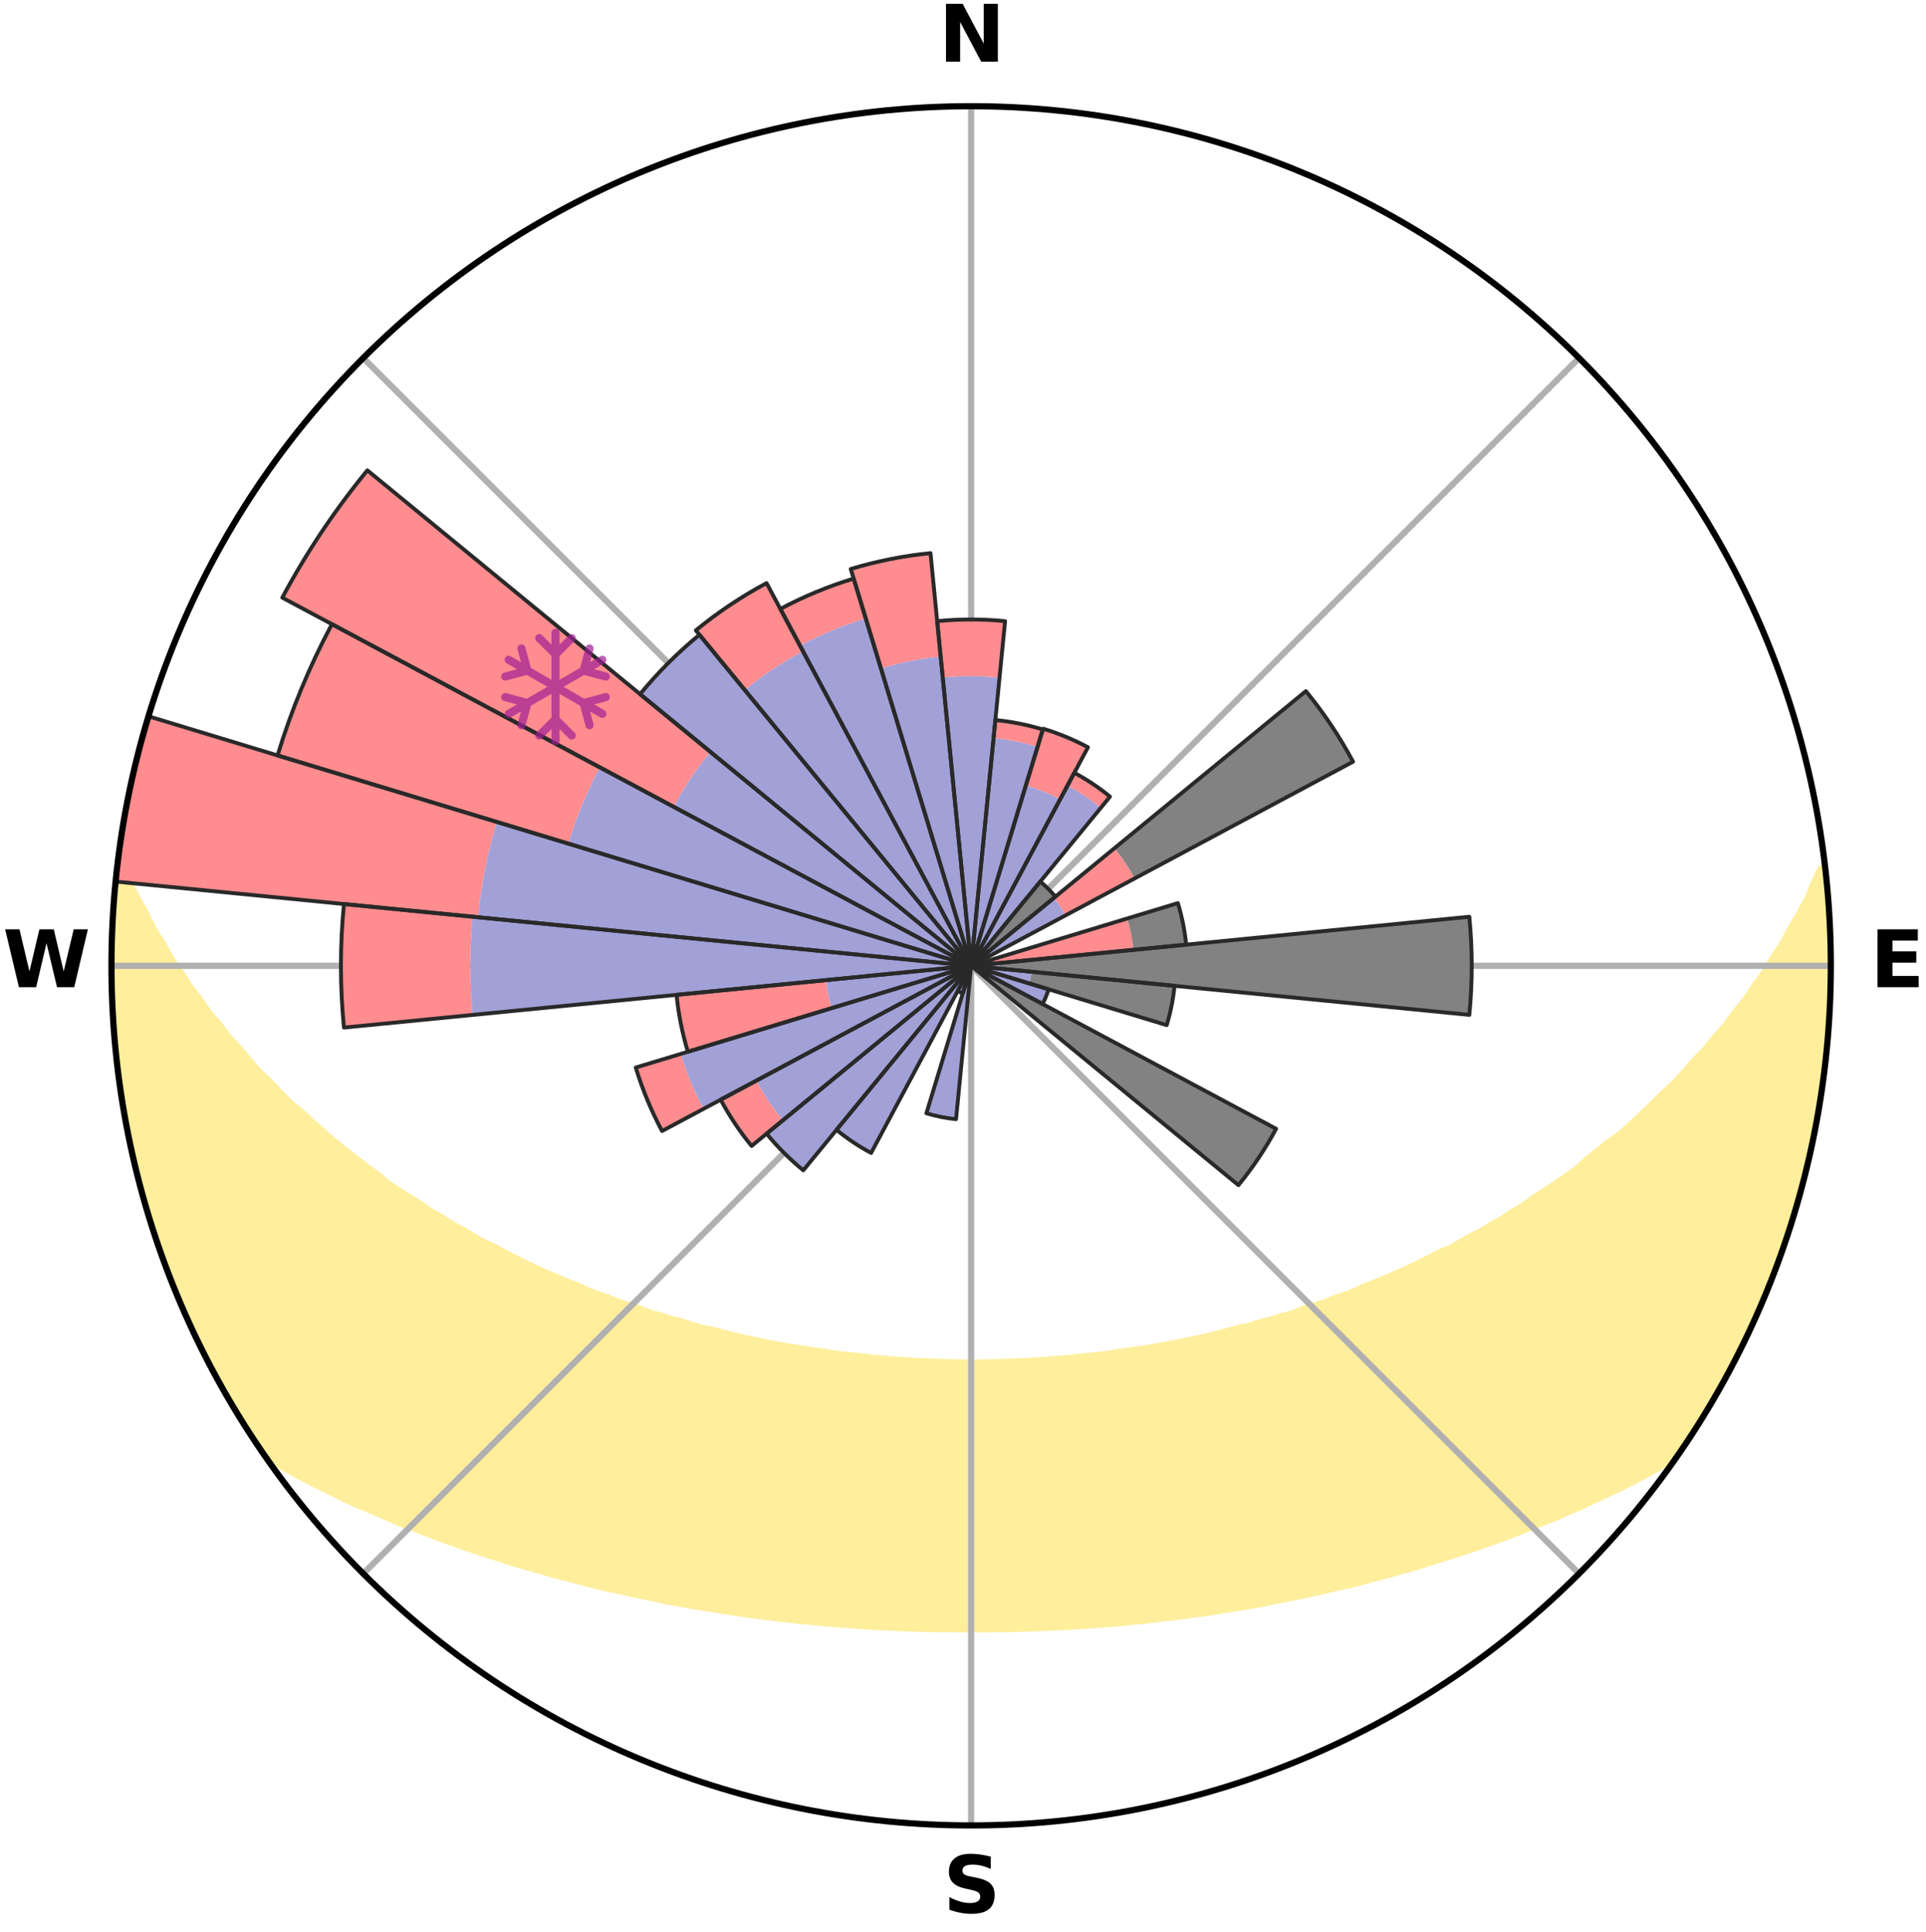 <?xml version="1.0" encoding="utf-8" standalone="no"?>
<!DOCTYPE svg PUBLIC "-//W3C//DTD SVG 1.1//EN"
  "http://www.w3.org/Graphics/SVG/1.1/DTD/svg11.dtd">
<svg xmlns:xlink="http://www.w3.org/1999/xlink" width="248.41pt" height="249.158pt" viewBox="0 0 248.41 249.158" xmlns="http://www.w3.org/2000/svg" version="1.1">
 <title>Ski Rose for Terre Ronde</title>
 <defs>
  <style type="text/css">*{stroke-linejoin: round; stroke-linecap: butt}</style>
 </defs>
 <g id="figure_1">
  <g id="patch_1">
   <path d="M 0 249.158 
L 248.41 249.158 
L 248.41 0 
L 0 0 
z
" style="fill: #ffffff"/>
  </g>
  <g id="axes_1">
   <g id="patch_2">
    <path d="M 236.135 124.579 
C 236.135 110.018 233.267 95.599 227.695 82.147 
C 222.122 68.695 213.955 56.471 203.659 46.175 
C 193.363 35.879 181.139 27.711 167.687 22.139 
C 154.235 16.567 139.815 13.699 125.255 13.699 
C 110.694 13.699 96.275 16.567 82.823 22.139 
C 69.371 27.711 57.147 35.879 46.851 46.175 
C 36.555 56.471 28.387 68.695 22.815 82.147 
C 17.243 95.599 14.375 110.018 14.375 124.579 
C 14.375 139.14 17.243 153.559 22.815 167.011 
C 28.387 180.463 36.555 192.687 46.851 202.983 
C 57.147 213.279 69.371 221.447 82.823 227.019 
C 96.275 232.591 110.694 235.459 125.255 235.459 
C 139.815 235.459 154.235 232.591 167.687 227.019 
C 181.139 221.447 193.363 213.279 203.659 202.983 
C 213.955 192.687 222.122 180.463 227.695 167.011 
C 233.267 153.559 236.135 139.14 236.135 124.579 
M 125.255 124.579 
C 125.255 124.579 125.255 124.579 125.255 124.579 
C 125.255 124.579 125.255 124.579 125.255 124.579 
C 125.255 124.579 125.255 124.579 125.255 124.579 
C 125.255 124.579 125.255 124.579 125.255 124.579 
C 125.255 124.579 125.255 124.579 125.255 124.579 
C 125.255 124.579 125.255 124.579 125.255 124.579 
C 125.255 124.579 125.255 124.579 125.255 124.579 
C 125.255 124.579 125.255 124.579 125.255 124.579 
C 125.255 124.579 125.255 124.579 125.255 124.579 
C 125.255 124.579 125.255 124.579 125.255 124.579 
C 125.255 124.579 125.255 124.579 125.255 124.579 
C 125.255 124.579 125.255 124.579 125.255 124.579 
C 125.255 124.579 125.255 124.579 125.255 124.579 
C 125.255 124.579 125.255 124.579 125.255 124.579 
C 125.255 124.579 125.255 124.579 125.255 124.579 
C 125.255 124.579 125.255 124.579 125.255 124.579 
z
" style="fill: #ffffff"/>
   </g>
   <g id="PolyCollection_1">
    <defs>
     <path id="m3fe84d753f" d="M 235.261 -137.113 
L 234.895 -137.071 
L 233.959 -135.046 
L 233.137 -133.07 
L 232.052 -131.111 
L 230.911 -129.192 
L 229.932 -127.32 
L 228.703 -125.482 
L 227.648 -123.685 
L 226.348 -121.932 
L 225.228 -120.214 
L 223.866 -118.548 
L 222.689 -116.911 
L 221.274 -115.334 
L 220.045 -113.779 
L 218.584 -112.292 
L 217.312 -110.821 
L 216.019 -109.39 
L 214.5 -108.038 
L 213.172 -106.692 
L 211.828 -105.386 
L 210.468 -104.121 
L 209.095 -102.896 
L 207.512 -101.767 
L 206.118 -100.626 
L 204.715 -99.525 
L 203.496 -98.4 
L 202.075 -97.376 
L 200.649 -96.39 
L 199.218 -95.444 
L 197.785 -94.536 
L 196.529 -93.588 
L 195.09 -92.753 
L 193.825 -91.873 
L 192.385 -91.109 
L 191.116 -90.294 
L 189.68 -89.599 
L 188.41 -88.848 
L 187.139 -88.126 
L 185.714 -87.53 
L 184.449 -86.868 
L 183.185 -86.236 
L 181.924 -85.631 
L 180.667 -85.054 
L 179.414 -84.503 
L 178.166 -83.979 
L 176.924 -83.479 
L 175.688 -83.005 
L 174.583 -82.449 
L 173.358 -82.021 
L 172.141 -81.616 
L 171.045 -81.126 
L 169.842 -80.764 
L 168.649 -80.421 
L 167.566 -79.992 
L 166.487 -79.582 
L 165.317 -79.297 
L 164.249 -78.923 
L 163.098 -78.672 
L 162.041 -78.332 
L 160.989 -78.01 
L 159.866 -77.804 
L 158.828 -77.512 
L 157.794 -77.234 
L 156.766 -76.971 
L 155.744 -76.721 
L 154.727 -76.485 
L 153.716 -76.262 
L 152.711 -76.051 
L 151.712 -75.851 
L 150.719 -75.663 
L 149.732 -75.486 
L 148.751 -75.319 
L 147.776 -75.162 
L 146.806 -75.014 
L 145.843 -74.875 
L 144.885 -74.744 
L 143.933 -74.622 
L 143.01 -74.44 
L 142.066 -74.335 
L 141.128 -74.237 
L 140.194 -74.145 
L 139.265 -74.059 
L 138.354 -73.928 
L 137.432 -73.857 
L 136.514 -73.79 
L 135.6 -73.729 
L 134.697 -73.634 
L 133.788 -73.585 
L 132.883 -73.54 
L 131.983 -73.473 
L 131.082 -73.439 
L 130.182 -73.409 
L 129.285 -73.366 
L 128.388 -73.347 
L 127.492 -73.331 
L 126.597 -73.313 
L 125.702 -73.307 
L 124.807 -73.308 
L 123.912 -73.316 
L 123.018 -73.336 
L 122.122 -73.354 
L 121.225 -73.376 
L 120.329 -73.421 
L 119.43 -73.453 
L 118.529 -73.489 
L 117.63 -73.559 
L 116.725 -73.606 
L 115.817 -73.658 
L 114.906 -73.713 
L 114.001 -73.817 
L 113.085 -73.886 
L 112.164 -73.96 
L 111.254 -74.092 
L 110.326 -74.18 
L 109.394 -74.274 
L 108.457 -74.374 
L 107.514 -74.481 
L 106.592 -74.664 
L 105.642 -74.789 
L 104.686 -74.921 
L 103.724 -75.062 
L 102.757 -75.212 
L 101.784 -75.371 
L 100.804 -75.539 
L 99.819 -75.718 
L 98.828 -75.907 
L 97.831 -76.108 
L 96.828 -76.32 
L 95.819 -76.545 
L 94.805 -76.782 
L 93.784 -77.033 
L 92.759 -77.297 
L 91.727 -77.575 
L 90.616 -77.767 
L 89.571 -78.075 
L 88.521 -78.399 
L 87.467 -78.738 
L 86.319 -78.991 
L 85.252 -79.365 
L 84.086 -79.651 
L 83.009 -80.061 
L 81.929 -80.49 
L 80.738 -80.833 
L 79.538 -81.196 
L 78.444 -81.685 
L 77.23 -82.091 
L 76.008 -82.518 
L 74.905 -83.074 
L 73.672 -83.548 
L 72.433 -84.047 
L 71.188 -84.571 
L 69.937 -85.122 
L 68.683 -85.698 
L 67.425 -86.302 
L 66.164 -86.934 
L 64.901 -87.594 
L 63.637 -88.283 
L 62.211 -88.911 
L 60.944 -89.661 
L 59.678 -90.442 
L 58.244 -91.169 
L 56.981 -92.014 
L 55.545 -92.811 
L 54.288 -93.722 
L 52.856 -94.59 
L 51.425 -95.497 
L 49.998 -96.441 
L 48.763 -97.492 
L 47.348 -98.512 
L 45.939 -99.571 
L 44.539 -100.67 
L 43.148 -101.809 
L 41.767 -102.988 
L 40.399 -104.207 
L 39.044 -105.467 
L 37.499 -106.725 
L 36.173 -108.069 
L 34.865 -109.453 
L 33.367 -110.846 
L 32.097 -112.315 
L 30.849 -113.823 
L 29.413 -115.351 
L 28.212 -116.942 
L 26.825 -118.559 
L 25.678 -120.231 
L 24.348 -121.937 
L 23.261 -123.689 
L 21.997 -125.48 
L 20.98 -127.31 
L 19.792 -129.184 
L 18.857 -131.087 
L 17.766 -133.039 
L 16.741 -135.028 
L 15.984 -137.029 
L 15.19 -137.119 
L 15.19 -137.119 
L 14.93 -135.202 
L 14.764 -133.275 
L 14.751 -131.338 
L 14.529 -129.413 
L 14.521 -127.479 
L 14.426 -125.546 
L 14.483 -123.612 
L 14.454 -121.678 
L 14.511 -119.744 
L 14.663 -117.815 
L 14.731 -115.881 
L 14.945 -113.957 
L 15.19 -112.039 
L 15.355 -110.11 
L 15.661 -108.2 
L 15.996 -106.295 
L 16.258 -104.378 
L 16.654 -102.484 
L 17.08 -100.597 
L 17.457 -98.699 
L 17.94 -96.826 
L 18.453 -94.96 
L 19.075 -93.127 
L 19.562 -91.254 
L 20.166 -89.417 
L 20.801 -87.59 
L 21.466 -85.774 
L 22.161 -83.969 
L 22.888 -82.177 
L 23.645 -80.398 
L 24.434 -78.632 
L 25.179 -76.845 
L 26.044 -75.114 
L 26.937 -73.398 
L 27.864 -71.7 
L 28.774 -69.993 
L 29.733 -68.312 
L 30.743 -66.662 
L 31.74 -65.004 
L 32.794 -63.38 
L 33.88 -61.779 
L 35.508 -60.563 
L 37.324 -59.513 
L 39.166 -58.52 
L 41.018 -57.574 
L 42.881 -56.675 
L 44.684 -55.765 
L 46.547 -54.944 
L 48.411 -54.164 
L 50.212 -53.366 
L 52.011 -52.603 
L 53.856 -51.923 
L 55.645 -51.225 
L 57.427 -50.558 
L 59.204 -49.922 
L 60.973 -49.314 
L 62.734 -48.735 
L 64.487 -48.184 
L 66.194 -47.609 
L 67.931 -47.111 
L 69.659 -46.636 
L 71.34 -46.133 
L 73.05 -45.706 
L 74.72 -45.255 
L 76.379 -44.821 
L 78.034 -44.414 
L 79.706 -44.072 
L 81.341 -43.7 
L 82.972 -43.354 
L 84.591 -43.021 
L 86.184 -42.666 
L 87.793 -42.376 
L 89.39 -42.096 
L 90.983 -41.839 
L 92.565 -41.59 
L 94.127 -41.324 
L 95.698 -41.113 
L 97.249 -40.88 
L 98.805 -40.69 
L 100.346 -40.487 
L 101.891 -40.331 
L 103.422 -40.156 
L 104.953 -40.017 
L 106.475 -39.869 
L 107.993 -39.735 
L 109.512 -39.638 
L 111.022 -39.528 
L 112.529 -39.431 
L 114.034 -39.347 
L 115.537 -39.284 
L 117.036 -39.222 
L 118.533 -39.172 
L 120.029 -39.134 
L 121.523 -39.108 
L 123.016 -39.1 
L 124.509 -39.093 
L 126.001 -39.091 
L 127.493 -39.096 
L 128.986 -39.112 
L 130.481 -39.137 
L 131.976 -39.175 
L 133.474 -39.224 
L 134.973 -39.286 
L 136.474 -39.359 
L 137.981 -39.425 
L 139.489 -39.521 
L 140.999 -39.631 
L 142.516 -39.736 
L 144.034 -39.87 
L 145.556 -40.017 
L 147.09 -40.149 
L 148.621 -40.323 
L 150.157 -40.512 
L 151.705 -40.69 
L 153.251 -40.908 
L 154.815 -41.105 
L 156.383 -41.323 
L 157.946 -41.588 
L 159.531 -41.829 
L 161.121 -42.094 
L 162.721 -42.366 
L 164.308 -42.702 
L 165.92 -43.018 
L 167.543 -43.344 
L 169.17 -43.697 
L 170.809 -44.062 
L 172.452 -44.455 
L 174.133 -44.817 
L 175.796 -45.245 
L 177.463 -45.702 
L 179.172 -46.129 
L 180.858 -46.626 
L 182.586 -47.1 
L 184.281 -47.654 
L 186.026 -48.179 
L 187.78 -48.73 
L 189.541 -49.309 
L 191.311 -49.917 
L 193.087 -50.553 
L 194.87 -51.22 
L 196.659 -51.918 
L 198.452 -52.648 
L 200.308 -53.357 
L 202.11 -54.155 
L 203.969 -54.939 
L 205.773 -55.81 
L 207.64 -56.666 
L 209.499 -57.568 
L 211.356 -58.512 
L 213.193 -59.508 
L 215.013 -60.555 
L 216.617 -61.788 
L 217.714 -63.382 
L 218.759 -65.01 
L 219.75 -66.672 
L 220.779 -68.311 
L 221.73 -69.996 
L 222.697 -71.672 
L 223.534 -73.418 
L 224.41 -75.142 
L 225.223 -76.897 
L 226.142 -78.602 
L 226.927 -80.371 
L 227.633 -82.173 
L 228.399 -83.95 
L 229.044 -85.774 
L 229.708 -87.59 
L 230.325 -89.423 
L 230.993 -91.24 
L 231.525 -93.1 
L 232.068 -94.957 
L 232.502 -96.843 
L 233.065 -98.696 
L 233.412 -100.601 
L 233.854 -102.484 
L 234.261 -104.376 
L 234.52 -106.294 
L 234.88 -108.195 
L 235.176 -110.108 
L 235.279 -112.043 
L 235.524 -113.961 
L 235.73 -115.884 
L 235.899 -117.812 
L 236.016 -119.743 
L 235.93 -121.681 
L 235.99 -123.613 
L 236.016 -125.546 
L 235.995 -127.479 
L 235.953 -129.412 
L 235.877 -131.345 
L 235.769 -133.277 
L 235.614 -135.205 
L 235.261 -137.113 
z
" style="stroke: #ffee9c"/>
    </defs>
    <g clip-path="url(#p03f58e8d79)">
     <use xlink:href="#m3fe84d753f" x="0" y="249.158" style="fill: #ffee9c; stroke: #ffee9c"/>
    </g>
   </g>
   <g id="matplotlib.axis_1">
    <g id="xtick_1">
     <g id="line2d_1">
      <path d="M 125.255 124.579 
L 125.255 13.699 
" clip-path="url(#p03f58e8d79)" style="fill: none; stroke: #b0b0b0; stroke-width: 0.8; stroke-linecap: square"/>
     </g>
     <g id="text_1">
      <!-- N -->
      <g transform="translate(121.07 7.958) scale(0.1 -0.1)">
       <defs>
        <path id="DejaVuSans-Bold-4e" d="M 588 4666 
L 1931 4666 
L 3628 1466 
L 3628 4666 
L 4769 4666 
L 4769 0 
L 3425 0 
L 1728 3200 
L 1728 0 
L 588 0 
L 588 4666 
z
" transform="scale(0.016)"/>
       </defs>
       <use xlink:href="#DejaVuSans-Bold-4e"/>
      </g>
     </g>
    </g>
    <g id="xtick_2">
     <g id="line2d_2">
      <path d="M 125.255 124.579 
L 203.659 46.175 
" clip-path="url(#p03f58e8d79)" style="fill: none; stroke: #b0b0b0; stroke-width: 0.8; stroke-linecap: square"/>
     </g>
    </g>
    <g id="xtick_3">
     <g id="line2d_3">
      <path d="M 125.255 124.579 
L 236.135 124.579 
" clip-path="url(#p03f58e8d79)" style="fill: none; stroke: #b0b0b0; stroke-width: 0.8; stroke-linecap: square"/>
     </g>
     <g id="text_2">
      <!-- E -->
      <g transform="translate(241.219 127.338) scale(0.1 -0.1)">
       <defs>
        <path id="DejaVuSans-Bold-45" d="M 588 4666 
L 3834 4666 
L 3834 3756 
L 1791 3756 
L 1791 2888 
L 3713 2888 
L 3713 1978 
L 1791 1978 
L 1791 909 
L 3903 909 
L 3903 0 
L 588 0 
L 588 4666 
z
" transform="scale(0.016)"/>
       </defs>
       <use xlink:href="#DejaVuSans-Bold-45"/>
      </g>
     </g>
    </g>
    <g id="xtick_4">
     <g id="line2d_4">
      <path d="M 125.255 124.579 
L 203.659 202.983 
" clip-path="url(#p03f58e8d79)" style="fill: none; stroke: #b0b0b0; stroke-width: 0.8; stroke-linecap: square"/>
     </g>
    </g>
    <g id="xtick_5">
     <g id="line2d_5">
      <path d="M 125.255 124.579 
L 125.255 235.459 
" clip-path="url(#p03f58e8d79)" style="fill: none; stroke: #b0b0b0; stroke-width: 0.8; stroke-linecap: square"/>
     </g>
     <g id="text_3">
      <!-- S -->
      <g transform="translate(121.654 246.718) scale(0.1 -0.1)">
       <defs>
        <path id="DejaVuSans-Bold-53" d="M 3834 4519 
L 3834 3531 
Q 3450 3703 3084 3790 
Q 2719 3878 2394 3878 
Q 1963 3878 1756 3759 
Q 1550 3641 1550 3391 
Q 1550 3203 1689 3098 
Q 1828 2994 2194 2919 
L 2706 2816 
Q 3484 2659 3812 2340 
Q 4141 2022 4141 1434 
Q 4141 663 3683 286 
Q 3225 -91 2284 -91 
Q 1841 -91 1394 -6 
Q 947 78 500 244 
L 500 1259 
Q 947 1022 1364 901 
Q 1781 781 2169 781 
Q 2563 781 2772 912 
Q 2981 1044 2981 1288 
Q 2981 1506 2839 1625 
Q 2697 1744 2272 1838 
L 1806 1941 
Q 1106 2091 782 2419 
Q 459 2747 459 3303 
Q 459 4000 909 4375 
Q 1359 4750 2203 4750 
Q 2588 4750 2994 4692 
Q 3400 4634 3834 4519 
z
" transform="scale(0.016)"/>
       </defs>
       <use xlink:href="#DejaVuSans-Bold-53"/>
      </g>
     </g>
    </g>
    <g id="xtick_6">
     <g id="line2d_6">
      <path d="M 125.255 124.579 
L 46.851 202.983 
" clip-path="url(#p03f58e8d79)" style="fill: none; stroke: #b0b0b0; stroke-width: 0.8; stroke-linecap: square"/>
     </g>
    </g>
    <g id="xtick_7">
     <g id="line2d_7">
      <path d="M 125.255 124.579 
L 14.375 124.579 
" clip-path="url(#p03f58e8d79)" style="fill: none; stroke: #b0b0b0; stroke-width: 0.8; stroke-linecap: square"/>
     </g>
     <g id="text_4">
      <!-- W -->
      <g transform="translate(0.36 127.338) scale(0.1 -0.1)">
       <defs>
        <path id="DejaVuSans-Bold-57" d="M 191 4666 
L 1344 4666 
L 2150 1275 
L 2950 4666 
L 4109 4666 
L 4909 1275 
L 5716 4666 
L 6859 4666 
L 5759 0 
L 4372 0 
L 3525 3547 
L 2688 0 
L 1300 0 
L 191 4666 
z
" transform="scale(0.016)"/>
       </defs>
       <use xlink:href="#DejaVuSans-Bold-57"/>
      </g>
     </g>
    </g>
    <g id="xtick_8">
     <g id="line2d_8">
      <path d="M 125.255 124.579 
L 46.851 46.175 
" clip-path="url(#p03f58e8d79)" style="fill: none; stroke: #b0b0b0; stroke-width: 0.8; stroke-linecap: square"/>
     </g>
    </g>
   </g>
   <g id="matplotlib.axis_2"/>
   <g id="patch_3">
    <path d="M 125.255 124.579 
C 125.255 124.579 125.255 124.579 125.255 124.579 
C 125.255 124.579 125.255 124.579 125.255 124.579 
L 125.255 124.579 
C 125.255 124.579 125.255 124.579 125.255 124.579 
C 125.255 124.579 125.255 124.579 125.255 124.579 
z
" clip-path="url(#p03f58e8d79)" style="fill: #d9d9d9"/>
   </g>
   <g id="patch_4">
    <path d="M 125.255 124.579 
C 125.255 124.579 125.255 124.579 125.255 124.579 
C 125.255 124.579 125.255 124.579 125.255 124.579 
L 125.255 124.579 
C 125.255 124.579 125.255 124.579 125.255 124.579 
C 125.255 124.579 125.255 124.579 125.255 124.579 
z
" clip-path="url(#p03f58e8d79)" style="fill: #d9d9d9"/>
   </g>
   <g id="patch_5">
    <path d="M 125.255 124.579 
C 125.255 124.579 125.255 124.579 125.255 124.579 
C 125.255 124.579 125.255 124.579 125.255 124.579 
L 125.255 124.579 
C 125.255 124.579 125.255 124.579 125.255 124.579 
C 125.255 124.579 125.255 124.579 125.255 124.579 
z
" clip-path="url(#p03f58e8d79)" style="fill: #d9d9d9"/>
   </g>
   <g id="patch_6">
    <path d="M 125.255 124.579 
C 125.255 124.579 125.255 124.579 125.255 124.579 
C 125.255 124.579 125.255 124.579 125.255 124.579 
L 125.255 124.579 
C 125.255 124.579 125.255 124.579 125.255 124.579 
C 125.255 124.579 125.255 124.579 125.255 124.579 
z
" clip-path="url(#p03f58e8d79)" style="fill: #d9d9d9"/>
   </g>
   <g id="patch_7">
    <path d="M 125.255 124.579 
C 125.255 124.579 125.255 124.579 125.255 124.579 
C 125.255 124.579 125.255 124.579 125.255 124.579 
L 125.255 124.579 
C 125.255 124.579 125.255 124.579 125.255 124.579 
C 125.255 124.579 125.255 124.579 125.255 124.579 
z
" clip-path="url(#p03f58e8d79)" style="fill: #d9d9d9"/>
   </g>
   <g id="patch_8">
    <path d="M 125.255 124.579 
C 125.255 124.579 125.255 124.579 125.255 124.579 
C 125.255 124.579 125.255 124.579 125.255 124.579 
L 125.255 124.579 
C 125.255 124.579 125.255 124.579 125.255 124.579 
C 125.255 124.579 125.255 124.579 125.255 124.579 
z
" clip-path="url(#p03f58e8d79)" style="fill: #d9d9d9"/>
   </g>
   <g id="patch_9">
    <path d="M 125.255 124.579 
C 125.255 124.579 125.255 124.579 125.255 124.579 
C 125.255 124.579 125.255 124.579 125.255 124.579 
L 125.255 124.579 
C 125.255 124.579 125.255 124.579 125.255 124.579 
C 125.255 124.579 125.255 124.579 125.255 124.579 
z
" clip-path="url(#p03f58e8d79)" style="fill: #d9d9d9"/>
   </g>
   <g id="patch_10">
    <path d="M 125.255 124.579 
C 125.255 124.579 125.255 124.579 125.255 124.579 
C 125.255 124.579 125.255 124.579 125.255 124.579 
L 125.255 124.579 
C 125.255 124.579 125.255 124.579 125.255 124.579 
C 125.255 124.579 125.255 124.579 125.255 124.579 
z
" clip-path="url(#p03f58e8d79)" style="fill: #d9d9d9"/>
   </g>
   <g id="patch_11">
    <path d="M 125.255 124.579 
C 125.255 124.579 125.255 124.579 125.255 124.579 
C 125.255 124.579 125.255 124.579 125.255 124.579 
L 125.255 124.579 
C 125.255 124.579 125.255 124.579 125.255 124.579 
C 125.255 124.579 125.255 124.579 125.255 124.579 
z
" clip-path="url(#p03f58e8d79)" style="fill: #d9d9d9"/>
   </g>
   <g id="patch_12">
    <path d="M 125.255 124.579 
C 125.255 124.579 125.255 124.579 125.255 124.579 
C 125.255 124.579 125.255 124.579 125.255 124.579 
L 125.255 124.579 
C 125.255 124.579 125.255 124.579 125.255 124.579 
C 125.255 124.579 125.255 124.579 125.255 124.579 
z
" clip-path="url(#p03f58e8d79)" style="fill: #d9d9d9"/>
   </g>
   <g id="patch_13">
    <path d="M 125.255 124.579 
C 125.255 124.579 125.255 124.579 125.255 124.579 
C 125.255 124.579 125.255 124.579 125.255 124.579 
L 125.255 124.579 
C 125.255 124.579 125.255 124.579 125.255 124.579 
C 125.255 124.579 125.255 124.579 125.255 124.579 
z
" clip-path="url(#p03f58e8d79)" style="fill: #d9d9d9"/>
   </g>
   <g id="patch_14">
    <path d="M 125.255 124.579 
C 125.255 124.579 125.255 124.579 125.255 124.579 
C 125.255 124.579 125.255 124.579 125.255 124.579 
L 125.255 124.579 
C 125.255 124.579 125.255 124.579 125.255 124.579 
C 125.255 124.579 125.255 124.579 125.255 124.579 
z
" clip-path="url(#p03f58e8d79)" style="fill: #d9d9d9"/>
   </g>
   <g id="patch_15">
    <path d="M 125.255 124.579 
C 125.255 124.579 125.255 124.579 125.255 124.579 
C 125.255 124.579 125.255 124.579 125.255 124.579 
L 125.255 124.579 
C 125.255 124.579 125.255 124.579 125.255 124.579 
C 125.255 124.579 125.255 124.579 125.255 124.579 
z
" clip-path="url(#p03f58e8d79)" style="fill: #d9d9d9"/>
   </g>
   <g id="patch_16">
    <path d="M 125.255 124.579 
C 125.255 124.579 125.255 124.579 125.255 124.579 
C 125.255 124.579 125.255 124.579 125.255 124.579 
L 125.255 124.579 
C 125.255 124.579 125.255 124.579 125.255 124.579 
C 125.255 124.579 125.255 124.579 125.255 124.579 
z
" clip-path="url(#p03f58e8d79)" style="fill: #d9d9d9"/>
   </g>
   <g id="patch_17">
    <path d="M 125.255 124.579 
C 125.255 124.579 125.255 124.579 125.255 124.579 
C 125.255 124.579 125.255 124.579 125.255 124.579 
L 125.255 124.579 
C 125.255 124.579 125.255 124.579 125.255 124.579 
C 125.255 124.579 125.255 124.579 125.255 124.579 
z
" clip-path="url(#p03f58e8d79)" style="fill: #d9d9d9"/>
   </g>
   <g id="patch_18">
    <path d="M 125.255 124.579 
C 125.255 124.579 125.255 124.579 125.255 124.579 
C 125.255 124.579 125.255 124.579 125.255 124.579 
L 125.255 124.579 
C 125.255 124.579 125.255 124.579 125.255 124.579 
C 125.255 124.579 125.255 124.579 125.255 124.579 
z
" clip-path="url(#p03f58e8d79)" style="fill: #d9d9d9"/>
   </g>
   <g id="patch_19">
    <path d="M 125.255 124.579 
C 125.255 124.579 125.255 124.579 125.255 124.579 
C 125.255 124.579 125.255 124.579 125.255 124.579 
L 125.255 124.579 
C 125.255 124.579 125.255 124.579 125.255 124.579 
C 125.255 124.579 125.255 124.579 125.255 124.579 
z
" clip-path="url(#p03f58e8d79)" style="fill: #d9d9d9"/>
   </g>
   <g id="patch_20">
    <path d="M 125.255 124.579 
C 125.255 124.579 125.255 124.579 125.255 124.579 
C 125.255 124.579 125.255 124.579 125.255 124.579 
L 125.255 124.579 
C 125.255 124.579 125.255 124.579 125.255 124.579 
C 125.255 124.579 125.255 124.579 125.255 124.579 
z
" clip-path="url(#p03f58e8d79)" style="fill: #d9d9d9"/>
   </g>
   <g id="patch_21">
    <path d="M 125.255 124.579 
C 125.255 124.579 125.255 124.579 125.255 124.579 
C 125.255 124.579 125.255 124.579 125.255 124.579 
L 125.255 124.579 
C 125.255 124.579 125.255 124.579 125.255 124.579 
C 125.255 124.579 125.255 124.579 125.255 124.579 
z
" clip-path="url(#p03f58e8d79)" style="fill: #d9d9d9"/>
   </g>
   <g id="patch_22">
    <path d="M 125.255 124.579 
C 125.255 124.579 125.255 124.579 125.255 124.579 
C 125.255 124.579 125.255 124.579 125.255 124.579 
L 125.255 124.579 
C 125.255 124.579 125.255 124.579 125.255 124.579 
C 125.255 124.579 125.255 124.579 125.255 124.579 
z
" clip-path="url(#p03f58e8d79)" style="fill: #d9d9d9"/>
   </g>
   <g id="patch_23">
    <path d="M 125.255 124.579 
C 125.255 124.579 125.255 124.579 125.255 124.579 
C 125.255 124.579 125.255 124.579 125.255 124.579 
L 125.255 124.579 
C 125.255 124.579 125.255 124.579 125.255 124.579 
C 125.255 124.579 125.255 124.579 125.255 124.579 
z
" clip-path="url(#p03f58e8d79)" style="fill: #d9d9d9"/>
   </g>
   <g id="patch_24">
    <path d="M 125.255 124.579 
C 125.255 124.579 125.255 124.579 125.255 124.579 
C 125.255 124.579 125.255 124.579 125.255 124.579 
L 125.255 124.579 
C 125.255 124.579 125.255 124.579 125.255 124.579 
C 125.255 124.579 125.255 124.579 125.255 124.579 
z
" clip-path="url(#p03f58e8d79)" style="fill: #d9d9d9"/>
   </g>
   <g id="patch_25">
    <path d="M 125.255 124.579 
C 125.255 124.579 125.255 124.579 125.255 124.579 
C 125.255 124.579 125.255 124.579 125.255 124.579 
L 125.255 124.579 
C 125.255 124.579 125.255 124.579 125.255 124.579 
C 125.255 124.579 125.255 124.579 125.255 124.579 
z
" clip-path="url(#p03f58e8d79)" style="fill: #d9d9d9"/>
   </g>
   <g id="patch_26">
    <path d="M 125.255 124.579 
C 125.255 124.579 125.255 124.579 125.255 124.579 
C 125.255 124.579 125.255 124.579 125.255 124.579 
L 125.255 124.579 
C 125.255 124.579 125.255 124.579 125.255 124.579 
C 125.255 124.579 125.255 124.579 125.255 124.579 
z
" clip-path="url(#p03f58e8d79)" style="fill: #d9d9d9"/>
   </g>
   <g id="patch_27">
    <path d="M 125.255 124.579 
C 125.255 124.579 125.255 124.579 125.255 124.579 
C 125.255 124.579 125.255 124.579 125.255 124.579 
L 125.255 124.579 
C 125.255 124.579 125.255 124.579 125.255 124.579 
C 125.255 124.579 125.255 124.579 125.255 124.579 
z
" clip-path="url(#p03f58e8d79)" style="fill: #d9d9d9"/>
   </g>
   <g id="patch_28">
    <path d="M 125.255 124.579 
C 125.255 124.579 125.255 124.579 125.255 124.579 
C 125.255 124.579 125.255 124.579 125.255 124.579 
L 125.255 124.579 
C 125.255 124.579 125.255 124.579 125.255 124.579 
C 125.255 124.579 125.255 124.579 125.255 124.579 
z
" clip-path="url(#p03f58e8d79)" style="fill: #d9d9d9"/>
   </g>
   <g id="patch_29">
    <path d="M 125.255 124.579 
C 125.255 124.579 125.255 124.579 125.255 124.579 
C 125.255 124.579 125.255 124.579 125.255 124.579 
L 125.255 124.579 
C 125.255 124.579 125.255 124.579 125.255 124.579 
C 125.255 124.579 125.255 124.579 125.255 124.579 
z
" clip-path="url(#p03f58e8d79)" style="fill: #d9d9d9"/>
   </g>
   <g id="patch_30">
    <path d="M 125.255 124.579 
C 125.255 124.579 125.255 124.579 125.255 124.579 
C 125.255 124.579 125.255 124.579 125.255 124.579 
L 125.255 124.579 
C 125.255 124.579 125.255 124.579 125.255 124.579 
C 125.255 124.579 125.255 124.579 125.255 124.579 
z
" clip-path="url(#p03f58e8d79)" style="fill: #d9d9d9"/>
   </g>
   <g id="patch_31">
    <path d="M 125.255 124.579 
C 125.255 124.579 125.255 124.579 125.255 124.579 
C 125.255 124.579 125.255 124.579 125.255 124.579 
L 125.255 124.579 
C 125.255 124.579 125.255 124.579 125.255 124.579 
C 125.255 124.579 125.255 124.579 125.255 124.579 
z
" clip-path="url(#p03f58e8d79)" style="fill: #d9d9d9"/>
   </g>
   <g id="patch_32">
    <path d="M 125.255 124.579 
C 125.255 124.579 125.255 124.579 125.255 124.579 
C 125.255 124.579 125.255 124.579 125.255 124.579 
L 125.255 124.579 
C 125.255 124.579 125.255 124.579 125.255 124.579 
C 125.255 124.579 125.255 124.579 125.255 124.579 
z
" clip-path="url(#p03f58e8d79)" style="fill: #d9d9d9"/>
   </g>
   <g id="patch_33">
    <path d="M 125.255 124.579 
C 125.255 124.579 125.255 124.579 125.255 124.579 
C 125.255 124.579 125.255 124.579 125.255 124.579 
L 125.255 124.579 
C 125.255 124.579 125.255 124.579 125.255 124.579 
C 125.255 124.579 125.255 124.579 125.255 124.579 
z
" clip-path="url(#p03f58e8d79)" style="fill: #d9d9d9"/>
   </g>
   <g id="patch_34">
    <path d="M 125.255 124.579 
C 125.255 124.579 125.255 124.579 125.255 124.579 
C 125.255 124.579 125.255 124.579 125.255 124.579 
L 125.255 124.579 
C 125.255 124.579 125.255 124.579 125.255 124.579 
C 125.255 124.579 125.255 124.579 125.255 124.579 
z
" clip-path="url(#p03f58e8d79)" style="fill: #d9d9d9"/>
   </g>
   <g id="patch_35">
    <path d="M 125.255 124.579 
C 125.255 124.579 125.255 124.579 125.255 124.579 
C 125.255 124.579 125.255 124.579 125.255 124.579 
L 128.917 87.392 
C 127.7 87.272 126.478 87.212 125.255 87.212 
C 124.032 87.212 122.809 87.272 121.592 87.392 
z
" clip-path="url(#p03f58e8d79)" style="fill: #a1a1d8"/>
   </g>
   <g id="patch_36">
    <path d="M 125.255 124.579 
C 125.255 124.579 125.255 124.579 125.255 124.579 
C 125.255 124.579 125.255 124.579 125.255 124.579 
L 133.826 96.323 
C 132.901 96.043 131.963 95.808 131.015 95.619 
C 130.067 95.431 129.111 95.289 128.149 95.194 
z
" clip-path="url(#p03f58e8d79)" style="fill: #a1a1d8"/>
   </g>
   <g id="patch_37">
    <path d="M 125.255 124.579 
C 125.255 124.579 125.255 124.579 125.255 124.579 
C 125.255 124.579 125.255 124.579 125.255 124.579 
L 136.73 103.11 
C 136.027 102.735 135.307 102.394 134.571 102.089 
C 133.834 101.784 133.084 101.516 132.321 101.284 
z
" clip-path="url(#p03f58e8d79)" style="fill: #a1a1d8"/>
   </g>
   <g id="patch_38">
    <path d="M 125.255 124.579 
C 125.255 124.579 125.255 124.579 125.255 124.579 
C 125.255 124.579 125.255 124.579 125.255 124.579 
L 141.976 104.204 
C 141.309 103.657 140.616 103.142 139.899 102.663 
C 139.181 102.184 138.441 101.74 137.68 101.333 
z
" clip-path="url(#p03f58e8d79)" style="fill: #a1a1d8"/>
   </g>
   <g id="patch_39">
    <path d="M 125.255 124.579 
C 125.255 124.579 125.255 124.579 125.255 124.579 
C 125.255 124.579 125.255 124.579 125.255 124.579 
L 125.255 124.579 
C 125.255 124.579 125.255 124.579 125.255 124.579 
C 125.255 124.579 125.255 124.579 125.255 124.579 
z
" clip-path="url(#p03f58e8d79)" style="fill: #a1a1d8"/>
   </g>
   <g id="patch_40">
    <path d="M 125.255 124.579 
C 125.255 124.579 125.255 124.579 125.255 124.579 
C 125.255 124.579 125.255 124.579 125.255 124.579 
L 137.434 118.069 
C 137.221 117.67 136.989 117.282 136.737 116.907 
C 136.486 116.531 136.217 116.168 135.93 115.818 
z
" clip-path="url(#p03f58e8d79)" style="fill: #a1a1d8"/>
   </g>
   <g id="patch_41">
    <path d="M 125.255 124.579 
C 125.255 124.579 125.255 124.579 125.255 124.579 
C 125.255 124.579 125.255 124.579 125.255 124.579 
L 125.255 124.579 
C 125.255 124.579 125.255 124.579 125.255 124.579 
C 125.255 124.579 125.255 124.579 125.255 124.579 
z
" clip-path="url(#p03f58e8d79)" style="fill: #a1a1d8"/>
   </g>
   <g id="patch_42">
    <path d="M 125.255 124.579 
C 125.255 124.579 125.255 124.579 125.255 124.579 
C 125.255 124.579 125.255 124.579 125.255 124.579 
L 125.255 124.579 
C 125.255 124.579 125.255 124.579 125.255 124.579 
C 125.255 124.579 125.255 124.579 125.255 124.579 
z
" clip-path="url(#p03f58e8d79)" style="fill: #a1a1d8"/>
   </g>
   <g id="patch_43">
    <path d="M 125.255 124.579 
C 125.255 124.579 125.255 124.579 125.255 124.579 
C 125.255 124.579 125.255 124.579 125.255 124.579 
L 128.928 124.941 
C 128.94 124.821 128.946 124.7 128.946 124.579 
C 128.946 124.458 128.94 124.338 128.928 124.217 
z
" clip-path="url(#p03f58e8d79)" style="fill: #a1a1d8"/>
   </g>
   <g id="patch_44">
    <path d="M 125.255 124.579 
C 125.255 124.579 125.255 124.579 125.255 124.579 
C 125.255 124.579 125.255 124.579 125.255 124.579 
L 132.747 126.852 
C 132.822 126.607 132.884 126.358 132.934 126.107 
C 132.984 125.855 133.022 125.602 133.047 125.346 
z
" clip-path="url(#p03f58e8d79)" style="fill: #a1a1d8"/>
   </g>
   <g id="patch_45">
    <path d="M 125.255 124.579 
C 125.255 124.579 125.255 124.579 125.255 124.579 
C 125.255 124.579 125.255 124.579 125.255 124.579 
L 134.462 129.5 
C 134.623 129.199 134.769 128.89 134.9 128.574 
C 135.03 128.258 135.146 127.936 135.245 127.609 
z
" clip-path="url(#p03f58e8d79)" style="fill: #a1a1d8"/>
   </g>
   <g id="patch_46">
    <path d="M 125.255 124.579 
C 125.255 124.579 125.255 124.579 125.255 124.579 
C 125.255 124.579 125.255 124.579 125.255 124.579 
L 125.255 124.579 
C 125.255 124.579 125.255 124.579 125.255 124.579 
C 125.255 124.579 125.255 124.579 125.255 124.579 
z
" clip-path="url(#p03f58e8d79)" style="fill: #a1a1d8"/>
   </g>
   <g id="patch_47">
    <path d="M 125.255 124.579 
C 125.255 124.579 125.255 124.579 125.255 124.579 
C 125.255 124.579 125.255 124.579 125.255 124.579 
L 125.255 124.579 
C 125.255 124.579 125.255 124.579 125.255 124.579 
C 125.255 124.579 125.255 124.579 125.255 124.579 
z
" clip-path="url(#p03f58e8d79)" style="fill: #a1a1d8"/>
   </g>
   <g id="patch_48">
    <path d="M 125.255 124.579 
C 125.255 124.579 125.255 124.579 125.255 124.579 
C 125.255 124.579 125.255 124.579 125.255 124.579 
L 125.255 124.579 
C 125.255 124.579 125.255 124.579 125.255 124.579 
C 125.255 124.579 125.255 124.579 125.255 124.579 
z
" clip-path="url(#p03f58e8d79)" style="fill: #a1a1d8"/>
   </g>
   <g id="patch_49">
    <path d="M 125.255 124.579 
C 125.255 124.579 125.255 124.579 125.255 124.579 
C 125.255 124.579 125.255 124.579 125.255 124.579 
L 125.255 124.579 
C 125.255 124.579 125.255 124.579 125.255 124.579 
C 125.255 124.579 125.255 124.579 125.255 124.579 
z
" clip-path="url(#p03f58e8d79)" style="fill: #a1a1d8"/>
   </g>
   <g id="patch_50">
    <path d="M 125.255 124.579 
C 125.255 124.579 125.255 124.579 125.255 124.579 
C 125.255 124.579 125.255 124.579 125.255 124.579 
L 125.255 124.579 
C 125.255 124.579 125.255 124.579 125.255 124.579 
C 125.255 124.579 125.255 124.579 125.255 124.579 
z
" clip-path="url(#p03f58e8d79)" style="fill: #a1a1d8"/>
   </g>
   <g id="patch_51">
    <path d="M 125.255 124.579 
C 125.255 124.579 125.255 124.579 125.255 124.579 
C 125.255 124.579 125.255 124.579 125.255 124.579 
L 125.255 124.579 
C 125.255 124.579 125.255 124.579 125.255 124.579 
C 125.255 124.579 125.255 124.579 125.255 124.579 
z
" clip-path="url(#p03f58e8d79)" style="fill: #a1a1d8"/>
   </g>
   <g id="patch_52">
    <path d="M 125.255 124.579 
C 125.255 124.579 125.255 124.579 125.255 124.579 
C 125.255 124.579 125.255 124.579 125.255 124.579 
L 119.485 143.599 
C 120.108 143.788 120.739 143.946 121.377 144.073 
C 122.015 144.2 122.659 144.296 123.307 144.359 
z
" clip-path="url(#p03f58e8d79)" style="fill: #a1a1d8"/>
   </g>
   <g id="patch_53">
    <path d="M 125.255 124.579 
C 125.255 124.579 125.255 124.579 125.255 124.579 
C 125.255 124.579 125.255 124.579 125.255 124.579 
L 123.515 127.834 
C 123.622 127.891 123.731 127.943 123.842 127.989 
C 123.954 128.035 124.068 128.076 124.183 128.111 
z
" clip-path="url(#p03f58e8d79)" style="fill: #a1a1d8"/>
   </g>
   <g id="patch_54">
    <path d="M 125.255 124.579 
C 125.255 124.579 125.255 124.579 125.255 124.579 
C 125.255 124.579 125.255 124.579 125.255 124.579 
L 107.89 145.738 
C 108.583 146.306 109.303 146.841 110.048 147.338 
C 110.793 147.836 111.561 148.297 112.352 148.719 
z
" clip-path="url(#p03f58e8d79)" style="fill: #a1a1d8"/>
   </g>
   <g id="patch_55">
    <path d="M 125.255 124.579 
C 125.255 124.579 125.255 124.579 125.255 124.579 
C 125.255 124.579 125.255 124.579 125.255 124.579 
L 98.873 146.23 
C 99.582 147.093 100.333 147.921 101.123 148.711 
C 101.912 149.501 102.741 150.252 103.604 150.96 
z
" clip-path="url(#p03f58e8d79)" style="fill: #a1a1d8"/>
   </g>
   <g id="patch_56">
    <path d="M 125.255 124.579 
C 125.255 124.579 125.255 124.579 125.255 124.579 
C 125.255 124.579 125.255 124.579 125.255 124.579 
L 97.539 139.394 
C 98.024 140.301 98.553 141.184 99.125 142.039 
C 99.696 142.894 100.309 143.721 100.962 144.516 
z
" clip-path="url(#p03f58e8d79)" style="fill: #a1a1d8"/>
   </g>
   <g id="patch_57">
    <path d="M 125.255 124.579 
C 125.255 124.579 125.255 124.579 125.255 124.579 
C 125.255 124.579 125.255 124.579 125.255 124.579 
L 87.793 135.943 
C 88.165 137.169 88.597 138.376 89.087 139.56 
C 89.577 140.744 90.126 141.903 90.73 143.033 
z
" clip-path="url(#p03f58e8d79)" style="fill: #a1a1d8"/>
   </g>
   <g id="patch_58">
    <path d="M 125.255 124.579 
C 125.255 124.579 125.255 124.579 125.255 124.579 
C 125.255 124.579 125.255 124.579 125.255 124.579 
L 106.526 126.424 
C 106.586 127.037 106.676 127.646 106.797 128.251 
C 106.917 128.855 107.067 129.453 107.245 130.042 
z
" clip-path="url(#p03f58e8d79)" style="fill: #a1a1d8"/>
   </g>
   <g id="patch_59">
    <path d="M 125.255 124.579 
C 125.255 124.579 125.255 124.579 125.255 124.579 
C 125.255 124.579 125.255 124.579 125.255 124.579 
L 60.949 118.246 
C 60.742 120.35 60.638 122.464 60.638 124.579 
C 60.638 126.694 60.742 128.808 60.949 130.913 
z
" clip-path="url(#p03f58e8d79)" style="fill: #a1a1d8"/>
   </g>
   <g id="patch_60">
    <path d="M 125.255 124.579 
C 125.255 124.579 125.255 124.579 125.255 124.579 
C 125.255 124.579 125.255 124.579 125.255 124.579 
L 64.08 106.022 
C 63.472 108.024 62.964 110.055 62.555 112.107 
C 62.147 114.16 61.84 116.231 61.635 118.313 
z
" clip-path="url(#p03f58e8d79)" style="fill: #a1a1d8"/>
   </g>
   <g id="patch_61">
    <path d="M 125.255 124.579 
C 125.255 124.579 125.255 124.579 125.255 124.579 
C 125.255 124.579 125.255 124.579 125.255 124.579 
L 77.36 98.979 
C 76.522 100.546 75.762 102.154 75.081 103.797 
C 74.401 105.439 73.802 107.113 73.286 108.814 
z
" clip-path="url(#p03f58e8d79)" style="fill: #a1a1d8"/>
   </g>
   <g id="patch_62">
    <path d="M 125.255 124.579 
C 125.255 124.579 125.255 124.579 125.255 124.579 
C 125.255 124.579 125.255 124.579 125.255 124.579 
L 91.617 96.974 
C 90.714 98.075 89.865 99.219 89.074 100.404 
C 88.282 101.588 87.55 102.81 86.878 104.066 
z
" clip-path="url(#p03f58e8d79)" style="fill: #a1a1d8"/>
   </g>
   <g id="patch_63">
    <path d="M 125.255 124.579 
C 125.255 124.579 125.255 124.579 125.255 124.579 
C 125.255 124.579 125.255 124.579 125.255 124.579 
L 90.211 81.878 
C 88.813 83.025 87.473 84.24 86.194 85.518 
C 84.916 86.797 83.701 88.138 82.554 89.535 
z
" clip-path="url(#p03f58e8d79)" style="fill: #a1a1d8"/>
   </g>
   <g id="patch_64">
    <path d="M 125.255 124.579 
C 125.255 124.579 125.255 124.579 125.255 124.579 
C 125.255 124.579 125.255 124.579 125.255 124.579 
L 103.559 83.989 
C 102.23 84.699 100.937 85.474 99.685 86.311 
C 98.432 87.148 97.221 88.045 96.057 89.001 
z
" clip-path="url(#p03f58e8d79)" style="fill: #a1a1d8"/>
   </g>
   <g id="patch_65">
    <path d="M 125.255 124.579 
C 125.255 124.579 125.255 124.579 125.255 124.579 
C 125.255 124.579 125.255 124.579 125.255 124.579 
L 111.66 79.764 
C 110.193 80.209 108.749 80.725 107.333 81.312 
C 105.917 81.899 104.53 82.554 103.178 83.277 
z
" clip-path="url(#p03f58e8d79)" style="fill: #a1a1d8"/>
   </g>
   <g id="patch_66">
    <path d="M 125.255 124.579 
C 125.255 124.579 125.255 124.579 125.255 124.579 
C 125.255 124.579 125.255 124.579 125.255 124.579 
L 121.325 84.679 
C 120.019 84.808 118.72 85 117.433 85.256 
C 116.146 85.512 114.872 85.831 113.616 86.212 
z
" clip-path="url(#p03f58e8d79)" style="fill: #a1a1d8"/>
   </g>
   <g id="patch_67">
    <path d="M 121.592 87.392 
C 122.809 87.272 124.032 87.212 125.255 87.212 
C 126.478 87.212 127.7 87.272 128.917 87.392 
L 129.634 80.121 
C 128.178 79.978 126.717 79.906 125.255 79.906 
C 123.793 79.906 122.331 79.978 120.876 80.121 
z
" clip-path="url(#p03f58e8d79)" style="fill: #ff8c8e"/>
   </g>
   <g id="patch_68">
    <path d="M 128.149 95.194 
C 129.111 95.289 130.067 95.431 131.015 95.619 
C 131.963 95.808 132.901 96.043 133.826 96.323 
L 134.503 94.094 
C 133.505 93.791 132.493 93.537 131.47 93.334 
C 130.447 93.131 129.415 92.977 128.377 92.875 
z
" clip-path="url(#p03f58e8d79)" style="fill: #ff8c8e"/>
   </g>
   <g id="patch_69">
    <path d="M 132.321 101.284 
C 133.084 101.516 133.834 101.784 134.571 102.089 
C 135.307 102.394 136.027 102.735 136.73 103.11 
L 140.323 96.389 
C 139.4 95.896 138.454 95.449 137.487 95.048 
C 136.52 94.648 135.535 94.295 134.533 93.991 
z
" clip-path="url(#p03f58e8d79)" style="fill: #ff8c8e"/>
   </g>
   <g id="patch_70">
    <path d="M 137.68 101.333 
C 138.441 101.74 139.181 102.184 139.899 102.663 
C 140.616 103.142 141.309 103.657 141.976 104.204 
L 143.164 102.757 
C 142.449 102.171 141.707 101.62 140.938 101.107 
C 140.17 100.594 139.377 100.118 138.562 99.683 
z
" clip-path="url(#p03f58e8d79)" style="fill: #ff8c8e"/>
   </g>
   <g id="patch_71">
    <path d="M 125.255 124.579 
C 125.255 124.579 125.255 124.579 125.255 124.579 
C 125.255 124.579 125.255 124.579 125.255 124.579 
L 125.255 124.579 
C 125.255 124.579 125.255 124.579 125.255 124.579 
C 125.255 124.579 125.255 124.579 125.255 124.579 
z
" clip-path="url(#p03f58e8d79)" style="fill: #ff8c8e"/>
   </g>
   <g id="patch_72">
    <path d="M 135.93 115.818 
C 136.217 116.168 136.486 116.531 136.737 116.907 
C 136.989 117.282 137.221 117.67 137.434 118.069 
L 146.35 113.303 
C 145.981 112.613 145.578 111.941 145.143 111.29 
C 144.708 110.639 144.242 110.01 143.745 109.405 
z
" clip-path="url(#p03f58e8d79)" style="fill: #ff8c8e"/>
   </g>
   <g id="patch_73">
    <path d="M 125.255 124.579 
C 125.255 124.579 125.255 124.579 125.255 124.579 
C 125.255 124.579 125.255 124.579 125.255 124.579 
L 125.255 124.579 
C 125.255 124.579 125.255 124.579 125.255 124.579 
C 125.255 124.579 125.255 124.579 125.255 124.579 
z
" clip-path="url(#p03f58e8d79)" style="fill: #ff8c8e"/>
   </g>
   <g id="patch_74">
    <path d="M 125.255 124.579 
C 125.255 124.579 125.255 124.579 125.255 124.579 
C 125.255 124.579 125.255 124.579 125.255 124.579 
L 146.195 122.517 
C 146.127 121.831 146.026 121.15 145.892 120.474 
C 145.757 119.799 145.59 119.13 145.39 118.471 
z
" clip-path="url(#p03f58e8d79)" style="fill: #ff8c8e"/>
   </g>
   <g id="patch_75">
    <path d="M 128.928 124.217 
C 128.94 124.338 128.946 124.458 128.946 124.579 
C 128.946 124.7 128.94 124.821 128.928 124.941 
L 128.928 124.941 
C 128.94 124.821 128.946 124.7 128.946 124.579 
C 128.946 124.458 128.94 124.338 128.928 124.217 
z
" clip-path="url(#p03f58e8d79)" style="fill: #ff8c8e"/>
   </g>
   <g id="patch_76">
    <path d="M 133.047 125.346 
C 133.022 125.602 132.984 125.855 132.934 126.107 
C 132.884 126.358 132.822 126.607 132.747 126.852 
L 132.747 126.852 
C 132.822 126.607 132.884 126.358 132.934 126.107 
C 132.984 125.855 133.022 125.602 133.047 125.346 
z
" clip-path="url(#p03f58e8d79)" style="fill: #ff8c8e"/>
   </g>
   <g id="patch_77">
    <path d="M 135.245 127.609 
C 135.146 127.936 135.03 128.258 134.9 128.574 
C 134.769 128.89 134.623 129.199 134.462 129.5 
L 134.462 129.5 
C 134.623 129.199 134.769 128.89 134.9 128.574 
C 135.03 128.258 135.146 127.936 135.245 127.609 
z
" clip-path="url(#p03f58e8d79)" style="fill: #ff8c8e"/>
   </g>
   <g id="patch_78">
    <path d="M 125.255 124.579 
C 125.255 124.579 125.255 124.579 125.255 124.579 
C 125.255 124.579 125.255 124.579 125.255 124.579 
L 125.255 124.579 
C 125.255 124.579 125.255 124.579 125.255 124.579 
C 125.255 124.579 125.255 124.579 125.255 124.579 
z
" clip-path="url(#p03f58e8d79)" style="fill: #ff8c8e"/>
   </g>
   <g id="patch_79">
    <path d="M 125.255 124.579 
C 125.255 124.579 125.255 124.579 125.255 124.579 
C 125.255 124.579 125.255 124.579 125.255 124.579 
L 125.255 124.579 
C 125.255 124.579 125.255 124.579 125.255 124.579 
C 125.255 124.579 125.255 124.579 125.255 124.579 
z
" clip-path="url(#p03f58e8d79)" style="fill: #ff8c8e"/>
   </g>
   <g id="patch_80">
    <path d="M 125.255 124.579 
C 125.255 124.579 125.255 124.579 125.255 124.579 
C 125.255 124.579 125.255 124.579 125.255 124.579 
L 125.255 124.579 
C 125.255 124.579 125.255 124.579 125.255 124.579 
C 125.255 124.579 125.255 124.579 125.255 124.579 
z
" clip-path="url(#p03f58e8d79)" style="fill: #ff8c8e"/>
   </g>
   <g id="patch_81">
    <path d="M 125.255 124.579 
C 125.255 124.579 125.255 124.579 125.255 124.579 
C 125.255 124.579 125.255 124.579 125.255 124.579 
L 125.255 124.579 
C 125.255 124.579 125.255 124.579 125.255 124.579 
C 125.255 124.579 125.255 124.579 125.255 124.579 
z
" clip-path="url(#p03f58e8d79)" style="fill: #ff8c8e"/>
   </g>
   <g id="patch_82">
    <path d="M 125.255 124.579 
C 125.255 124.579 125.255 124.579 125.255 124.579 
C 125.255 124.579 125.255 124.579 125.255 124.579 
L 125.255 124.579 
C 125.255 124.579 125.255 124.579 125.255 124.579 
C 125.255 124.579 125.255 124.579 125.255 124.579 
z
" clip-path="url(#p03f58e8d79)" style="fill: #ff8c8e"/>
   </g>
   <g id="patch_83">
    <path d="M 125.255 124.579 
C 125.255 124.579 125.255 124.579 125.255 124.579 
C 125.255 124.579 125.255 124.579 125.255 124.579 
L 125.255 124.579 
C 125.255 124.579 125.255 124.579 125.255 124.579 
C 125.255 124.579 125.255 124.579 125.255 124.579 
z
" clip-path="url(#p03f58e8d79)" style="fill: #ff8c8e"/>
   </g>
   <g id="patch_84">
    <path d="M 123.307 144.359 
C 122.659 144.296 122.015 144.2 121.377 144.073 
C 120.739 143.946 120.108 143.788 119.485 143.599 
L 119.485 143.599 
C 120.108 143.788 120.739 143.946 121.377 144.073 
C 122.015 144.2 122.659 144.296 123.307 144.359 
z
" clip-path="url(#p03f58e8d79)" style="fill: #ff8c8e"/>
   </g>
   <g id="patch_85">
    <path d="M 124.183 128.111 
C 124.068 128.076 123.954 128.035 123.842 127.989 
C 123.731 127.943 123.622 127.891 123.515 127.834 
L 123.515 127.834 
C 123.622 127.891 123.731 127.943 123.842 127.989 
C 123.954 128.035 124.068 128.076 124.183 128.111 
z
" clip-path="url(#p03f58e8d79)" style="fill: #ff8c8e"/>
   </g>
   <g id="patch_86">
    <path d="M 112.352 148.719 
C 111.561 148.297 110.793 147.836 110.048 147.338 
C 109.303 146.841 108.583 146.306 107.89 145.738 
L 107.89 145.738 
C 108.583 146.306 109.303 146.841 110.048 147.338 
C 110.793 147.836 111.561 148.297 112.352 148.719 
z
" clip-path="url(#p03f58e8d79)" style="fill: #ff8c8e"/>
   </g>
   <g id="patch_87">
    <path d="M 103.604 150.96 
C 102.741 150.252 101.912 149.501 101.123 148.711 
C 100.333 147.921 99.582 147.093 98.873 146.23 
L 98.873 146.23 
C 99.582 147.093 100.333 147.921 101.123 148.711 
C 101.912 149.501 102.741 150.252 103.604 150.96 
z
" clip-path="url(#p03f58e8d79)" style="fill: #ff8c8e"/>
   </g>
   <g id="patch_88">
    <path d="M 100.962 144.516 
C 100.309 143.721 99.696 142.894 99.125 142.039 
C 98.553 141.184 98.024 140.301 97.539 139.394 
L 92.949 141.847 
C 93.514 142.904 94.131 143.933 94.797 144.93 
C 95.463 145.927 96.178 146.891 96.939 147.817 
z
" clip-path="url(#p03f58e8d79)" style="fill: #ff8c8e"/>
   </g>
   <g id="patch_89">
    <path d="M 90.73 143.033 
C 90.126 141.903 89.577 140.744 89.087 139.56 
C 88.597 138.376 88.165 137.169 87.793 135.943 
L 81.997 137.701 
C 82.427 139.117 82.926 140.511 83.492 141.878 
C 84.058 143.245 84.691 144.583 85.389 145.888 
z
" clip-path="url(#p03f58e8d79)" style="fill: #ff8c8e"/>
   </g>
   <g id="patch_90">
    <path d="M 107.245 130.042 
C 107.067 129.453 106.917 128.855 106.797 128.251 
C 106.676 127.646 106.586 127.037 106.526 126.424 
L 87.26 128.321 
C 87.382 129.565 87.566 130.802 87.81 132.027 
C 88.053 133.253 88.357 134.466 88.72 135.662 
z
" clip-path="url(#p03f58e8d79)" style="fill: #ff8c8e"/>
   </g>
   <g id="patch_91">
    <path d="M 60.949 130.913 
C 60.742 128.808 60.638 126.694 60.638 124.579 
C 60.638 122.464 60.742 120.35 60.949 118.246 
L 44.363 116.612 
C 44.102 119.26 43.972 121.919 43.972 124.579 
C 43.972 127.24 44.102 129.898 44.363 132.546 
z
" clip-path="url(#p03f58e8d79)" style="fill: #ff8c8e"/>
   </g>
   <g id="patch_92">
    <path d="M 61.635 118.313 
C 61.84 116.231 62.147 114.16 62.555 112.107 
C 62.964 110.055 63.472 108.024 64.08 106.022 
L 19.149 92.392 
C 18.096 95.865 17.213 99.388 16.505 102.947 
C 15.797 106.507 15.264 110.099 14.909 113.711 
z
" clip-path="url(#p03f58e8d79)" style="fill: #ff8c8e"/>
   </g>
   <g id="patch_93">
    <path d="M 73.286 108.814 
C 73.802 107.113 74.401 105.439 75.081 103.797 
C 75.762 102.154 76.522 100.546 77.36 98.979 
L 42.811 80.512 
C 41.369 83.21 40.06 85.978 38.889 88.805 
C 37.718 91.632 36.686 94.515 35.798 97.443 
z
" clip-path="url(#p03f58e8d79)" style="fill: #ff8c8e"/>
   </g>
   <g id="patch_94">
    <path d="M 86.878 104.066 
C 87.55 102.81 88.282 101.588 89.074 100.404 
C 89.865 99.219 90.714 98.075 91.617 96.974 
L 47.381 60.669 
C 45.289 63.218 43.323 65.868 41.491 68.61 
C 39.66 71.352 37.963 74.182 36.409 77.09 
z
" clip-path="url(#p03f58e8d79)" style="fill: #ff8c8e"/>
   </g>
   <g id="patch_95">
    <path d="M 82.554 89.535 
C 83.701 88.138 84.916 86.797 86.194 85.518 
C 87.473 84.24 88.813 83.025 90.211 81.878 
L 90.211 81.878 
C 88.813 83.025 87.473 84.24 86.194 85.518 
C 84.916 86.797 83.701 88.138 82.554 89.535 
z
" clip-path="url(#p03f58e8d79)" style="fill: #ff8c8e"/>
   </g>
   <g id="patch_96">
    <path d="M 96.057 89.001 
C 97.221 88.045 98.432 87.148 99.685 86.311 
C 100.937 85.474 102.23 84.699 103.559 83.989 
L 98.868 75.214 
C 97.253 76.077 95.68 77.02 94.157 78.038 
C 92.633 79.055 91.161 80.148 89.745 81.31 
z
" clip-path="url(#p03f58e8d79)" style="fill: #ff8c8e"/>
   </g>
   <g id="patch_97">
    <path d="M 103.178 83.277 
C 104.53 82.554 105.917 81.899 107.333 81.312 
C 108.749 80.725 110.193 80.209 111.66 79.764 
L 110.103 74.63 
C 108.468 75.126 106.858 75.702 105.28 76.355 
C 103.702 77.009 102.156 77.74 100.649 78.546 
z
" clip-path="url(#p03f58e8d79)" style="fill: #ff8c8e"/>
   </g>
   <g id="patch_98">
    <path d="M 113.616 86.212 
C 114.872 85.831 116.146 85.512 117.433 85.256 
C 118.72 85 120.019 84.808 121.325 84.679 
L 120.012 71.351 
C 118.27 71.522 116.537 71.779 114.82 72.121 
C 113.103 72.462 111.404 72.888 109.729 73.396 
z
" clip-path="url(#p03f58e8d79)" style="fill: #ff8c8e"/>
   </g>
   <g id="patch_99">
    <path d="M 120.876 80.121 
C 122.331 79.978 123.793 79.906 125.255 79.906 
C 126.717 79.906 128.178 79.978 129.634 80.121 
L 129.634 80.121 
C 128.178 79.978 126.717 79.906 125.255 79.906 
C 123.793 79.906 122.331 79.978 120.876 80.121 
z
" clip-path="url(#p03f58e8d79)" style="fill: #828282"/>
   </g>
   <g id="patch_100">
    <path d="M 128.377 92.875 
C 129.415 92.977 130.447 93.131 131.47 93.334 
C 132.493 93.537 133.505 93.791 134.503 94.094 
L 134.503 94.094 
C 133.505 93.791 132.493 93.537 131.47 93.334 
C 130.447 93.131 129.415 92.977 128.377 92.875 
z
" clip-path="url(#p03f58e8d79)" style="fill: #828282"/>
   </g>
   <g id="patch_101">
    <path d="M 134.533 93.991 
C 135.535 94.295 136.52 94.648 137.487 95.048 
C 138.454 95.449 139.4 95.896 140.323 96.389 
L 140.323 96.389 
C 139.4 95.896 138.454 95.449 137.487 95.048 
C 136.52 94.648 135.535 94.295 134.533 93.991 
z
" clip-path="url(#p03f58e8d79)" style="fill: #828282"/>
   </g>
   <g id="patch_102">
    <path d="M 138.562 99.683 
C 139.377 100.118 140.17 100.594 140.938 101.107 
C 141.707 101.62 142.449 102.171 143.164 102.757 
L 143.164 102.757 
C 142.449 102.171 141.707 101.62 140.938 101.107 
C 140.17 100.594 139.377 100.118 138.562 99.683 
z
" clip-path="url(#p03f58e8d79)" style="fill: #828282"/>
   </g>
   <g id="patch_103">
    <path d="M 125.255 124.579 
C 125.255 124.579 125.255 124.579 125.255 124.579 
C 125.255 124.579 125.255 124.579 125.255 124.579 
L 136.119 115.663 
C 135.827 115.307 135.518 114.966 135.193 114.641 
C 134.868 114.316 134.526 114.007 134.171 113.715 
z
" clip-path="url(#p03f58e8d79)" style="fill: #828282"/>
   </g>
   <g id="patch_104">
    <path d="M 143.745 109.405 
C 144.242 110.01 144.708 110.639 145.143 111.29 
C 145.578 111.941 145.981 112.613 146.35 113.303 
L 174.513 98.25 
C 173.651 96.638 172.711 95.069 171.695 93.549 
C 170.679 92.029 169.59 90.559 168.43 89.146 
z
" clip-path="url(#p03f58e8d79)" style="fill: #828282"/>
   </g>
   <g id="patch_105">
    <path d="M 125.255 124.579 
C 125.255 124.579 125.255 124.579 125.255 124.579 
C 125.255 124.579 125.255 124.579 125.255 124.579 
L 125.255 124.579 
C 125.255 124.579 125.255 124.579 125.255 124.579 
C 125.255 124.579 125.255 124.579 125.255 124.579 
z
" clip-path="url(#p03f58e8d79)" style="fill: #828282"/>
   </g>
   <g id="patch_106">
    <path d="M 145.39 118.471 
C 145.59 119.13 145.757 119.799 145.892 120.474 
C 146.026 121.15 146.127 121.831 146.195 122.517 
L 152.986 121.848 
C 152.897 120.94 152.763 120.037 152.585 119.143 
C 152.407 118.248 152.185 117.363 151.92 116.49 
z
" clip-path="url(#p03f58e8d79)" style="fill: #828282"/>
   </g>
   <g id="patch_107">
    <path d="M 128.928 124.217 
C 128.94 124.338 128.946 124.458 128.946 124.579 
C 128.946 124.7 128.94 124.821 128.928 124.941 
L 189.508 130.907 
C 189.715 128.804 189.819 126.692 189.819 124.579 
C 189.819 122.466 189.715 120.354 189.508 118.251 
z
" clip-path="url(#p03f58e8d79)" style="fill: #828282"/>
   </g>
   <g id="patch_108">
    <path d="M 133.047 125.346 
C 133.022 125.602 132.984 125.855 132.934 126.107 
C 132.884 126.358 132.822 126.607 132.747 126.852 
L 150.478 132.23 
C 150.728 131.405 150.938 130.567 151.107 129.721 
C 151.275 128.875 151.401 128.021 151.486 127.163 
z
" clip-path="url(#p03f58e8d79)" style="fill: #828282"/>
   </g>
   <g id="patch_109">
    <path d="M 135.245 127.609 
C 135.146 127.936 135.03 128.258 134.9 128.574 
C 134.769 128.89 134.623 129.199 134.462 129.5 
L 134.462 129.5 
C 134.623 129.199 134.769 128.89 134.9 128.574 
C 135.03 128.258 135.146 127.936 135.245 127.609 
z
" clip-path="url(#p03f58e8d79)" style="fill: #828282"/>
   </g>
   <g id="patch_110">
    <path d="M 125.255 124.579 
C 125.255 124.579 125.255 124.579 125.255 124.579 
C 125.255 124.579 125.255 124.579 125.255 124.579 
L 159.729 152.871 
C 160.655 151.743 161.525 150.57 162.336 149.356 
C 163.147 148.142 163.898 146.889 164.586 145.602 
z
" clip-path="url(#p03f58e8d79)" style="fill: #828282"/>
   </g>
   <g id="patch_111">
    <path d="M 125.255 124.579 
C 125.255 124.579 125.255 124.579 125.255 124.579 
C 125.255 124.579 125.255 124.579 125.255 124.579 
L 125.255 124.579 
C 125.255 124.579 125.255 124.579 125.255 124.579 
C 125.255 124.579 125.255 124.579 125.255 124.579 
z
" clip-path="url(#p03f58e8d79)" style="fill: #828282"/>
   </g>
   <g id="patch_112">
    <path d="M 125.255 124.579 
C 125.255 124.579 125.255 124.579 125.255 124.579 
C 125.255 124.579 125.255 124.579 125.255 124.579 
L 125.255 124.579 
C 125.255 124.579 125.255 124.579 125.255 124.579 
C 125.255 124.579 125.255 124.579 125.255 124.579 
z
" clip-path="url(#p03f58e8d79)" style="fill: #828282"/>
   </g>
   <g id="patch_113">
    <path d="M 125.255 124.579 
C 125.255 124.579 125.255 124.579 125.255 124.579 
C 125.255 124.579 125.255 124.579 125.255 124.579 
L 125.255 124.579 
C 125.255 124.579 125.255 124.579 125.255 124.579 
C 125.255 124.579 125.255 124.579 125.255 124.579 
z
" clip-path="url(#p03f58e8d79)" style="fill: #828282"/>
   </g>
   <g id="patch_114">
    <path d="M 125.255 124.579 
C 125.255 124.579 125.255 124.579 125.255 124.579 
C 125.255 124.579 125.255 124.579 125.255 124.579 
L 125.255 124.579 
C 125.255 124.579 125.255 124.579 125.255 124.579 
C 125.255 124.579 125.255 124.579 125.255 124.579 
z
" clip-path="url(#p03f58e8d79)" style="fill: #828282"/>
   </g>
   <g id="patch_115">
    <path d="M 125.255 124.579 
C 125.255 124.579 125.255 124.579 125.255 124.579 
C 125.255 124.579 125.255 124.579 125.255 124.579 
L 125.255 124.579 
C 125.255 124.579 125.255 124.579 125.255 124.579 
C 125.255 124.579 125.255 124.579 125.255 124.579 
z
" clip-path="url(#p03f58e8d79)" style="fill: #828282"/>
   </g>
   <g id="patch_116">
    <path d="M 123.307 144.359 
C 122.659 144.296 122.015 144.2 121.377 144.073 
C 120.739 143.946 120.108 143.788 119.485 143.599 
L 119.485 143.599 
C 120.108 143.788 120.739 143.946 121.377 144.073 
C 122.015 144.2 122.659 144.296 123.307 144.359 
z
" clip-path="url(#p03f58e8d79)" style="fill: #828282"/>
   </g>
   <g id="patch_117">
    <path d="M 124.183 128.111 
C 124.068 128.076 123.954 128.035 123.842 127.989 
C 123.731 127.943 123.622 127.891 123.515 127.834 
L 123.515 127.834 
C 123.622 127.891 123.731 127.943 123.842 127.989 
C 123.954 128.035 124.068 128.076 124.183 128.111 
z
" clip-path="url(#p03f58e8d79)" style="fill: #828282"/>
   </g>
   <g id="patch_118">
    <path d="M 112.352 148.719 
C 111.561 148.297 110.793 147.836 110.048 147.338 
C 109.303 146.841 108.583 146.306 107.89 145.738 
L 107.89 145.738 
C 108.583 146.306 109.303 146.841 110.048 147.338 
C 110.793 147.836 111.561 148.297 112.352 148.719 
z
" clip-path="url(#p03f58e8d79)" style="fill: #828282"/>
   </g>
   <g id="patch_119">
    <path d="M 103.604 150.96 
C 102.741 150.252 101.912 149.501 101.123 148.711 
C 100.333 147.921 99.582 147.093 98.873 146.23 
L 98.873 146.23 
C 99.582 147.093 100.333 147.921 101.123 148.711 
C 101.912 149.501 102.741 150.252 103.604 150.96 
z
" clip-path="url(#p03f58e8d79)" style="fill: #828282"/>
   </g>
   <g id="patch_120">
    <path d="M 96.939 147.817 
C 96.178 146.891 95.463 145.927 94.797 144.93 
C 94.131 143.933 93.514 142.904 92.949 141.847 
L 92.949 141.847 
C 93.514 142.904 94.131 143.933 94.797 144.93 
C 95.463 145.927 96.178 146.891 96.939 147.817 
z
" clip-path="url(#p03f58e8d79)" style="fill: #828282"/>
   </g>
   <g id="patch_121">
    <path d="M 85.389 145.888 
C 84.691 144.583 84.058 143.245 83.492 141.878 
C 82.926 140.511 82.427 139.117 81.997 137.701 
L 81.997 137.701 
C 82.427 139.117 82.926 140.511 83.492 141.878 
C 84.058 143.245 84.691 144.583 85.389 145.888 
z
" clip-path="url(#p03f58e8d79)" style="fill: #828282"/>
   </g>
   <g id="patch_122">
    <path d="M 88.72 135.662 
C 88.357 134.466 88.053 133.253 87.81 132.027 
C 87.566 130.802 87.382 129.565 87.26 128.321 
L 87.26 128.321 
C 87.382 129.565 87.566 130.802 87.81 132.027 
C 88.053 133.253 88.357 134.466 88.72 135.662 
z
" clip-path="url(#p03f58e8d79)" style="fill: #828282"/>
   </g>
   <g id="patch_123">
    <path d="M 44.363 132.546 
C 44.102 129.898 43.972 127.24 43.972 124.579 
C 43.972 121.919 44.102 119.26 44.363 116.612 
L 44.363 116.612 
C 44.102 119.26 43.972 121.919 43.972 124.579 
C 43.972 127.24 44.102 129.898 44.363 132.546 
z
" clip-path="url(#p03f58e8d79)" style="fill: #828282"/>
   </g>
   <g id="patch_124">
    <path d="M 14.909 113.711 
C 15.264 110.099 15.797 106.507 16.505 102.947 
C 17.213 99.388 18.096 95.865 19.149 92.392 
L 19.149 92.392 
C 18.096 95.865 17.213 99.388 16.505 102.947 
C 15.797 106.507 15.264 110.099 14.909 113.711 
z
" clip-path="url(#p03f58e8d79)" style="fill: #828282"/>
   </g>
   <g id="patch_125">
    <path d="M 35.798 97.443 
C 36.686 94.515 37.718 91.632 38.889 88.805 
C 40.06 85.978 41.369 83.21 42.811 80.512 
L 42.811 80.512 
C 41.369 83.21 40.06 85.978 38.889 88.805 
C 37.718 91.632 36.686 94.515 35.798 97.443 
z
" clip-path="url(#p03f58e8d79)" style="fill: #828282"/>
   </g>
   <g id="patch_126">
    <path d="M 36.409 77.09 
C 37.963 74.182 39.66 71.352 41.491 68.61 
C 43.323 65.868 45.289 63.218 47.381 60.669 
L 47.381 60.669 
C 45.289 63.218 43.323 65.868 41.491 68.61 
C 39.66 71.352 37.963 74.182 36.409 77.09 
z
" clip-path="url(#p03f58e8d79)" style="fill: #828282"/>
   </g>
   <g id="patch_127">
    <path d="M 82.554 89.535 
C 83.701 88.138 84.916 86.797 86.194 85.518 
C 87.473 84.24 88.813 83.025 90.211 81.878 
L 90.211 81.878 
C 88.813 83.025 87.473 84.24 86.194 85.518 
C 84.916 86.797 83.701 88.138 82.554 89.535 
z
" clip-path="url(#p03f58e8d79)" style="fill: #828282"/>
   </g>
   <g id="patch_128">
    <path d="M 89.745 81.31 
C 91.161 80.148 92.633 79.055 94.157 78.038 
C 95.68 77.02 97.253 76.077 98.868 75.214 
L 98.868 75.214 
C 97.253 76.077 95.68 77.02 94.157 78.038 
C 92.633 79.055 91.161 80.148 89.745 81.31 
z
" clip-path="url(#p03f58e8d79)" style="fill: #828282"/>
   </g>
   <g id="patch_129">
    <path d="M 100.649 78.546 
C 102.156 77.74 103.702 77.009 105.28 76.355 
C 106.858 75.702 108.468 75.126 110.103 74.63 
L 110.103 74.63 
C 108.468 75.126 106.858 75.702 105.28 76.355 
C 103.702 77.009 102.156 77.74 100.649 78.546 
z
" clip-path="url(#p03f58e8d79)" style="fill: #828282"/>
   </g>
   <g id="patch_130">
    <path d="M 109.729 73.396 
C 111.404 72.888 113.103 72.462 114.82 72.121 
C 116.537 71.779 118.27 71.522 120.012 71.351 
L 120.012 71.351 
C 118.27 71.522 116.537 71.779 114.82 72.121 
C 113.103 72.462 111.404 72.888 109.729 73.396 
z
" clip-path="url(#p03f58e8d79)" style="fill: #828282"/>
   </g>
   <g id="patch_131">
    <path d="M 125.255 124.579 
C 125.255 124.579 125.255 124.579 125.255 124.579 
C 125.255 124.579 125.255 124.579 125.255 124.579 
L 129.634 80.121 
C 128.178 79.978 126.717 79.906 125.255 79.906 
C 123.793 79.906 122.331 79.978 120.876 80.121 
L 125.255 124.579 
z
" clip-path="url(#p03f58e8d79)" style="fill: none; stroke: #292929; stroke-width: 0.5; stroke-linejoin: miter"/>
   </g>
   <g id="patch_132">
    <path d="M 125.255 124.579 
C 125.255 124.579 125.255 124.579 125.255 124.579 
C 125.255 124.579 125.255 124.579 125.255 124.579 
L 134.503 94.094 
C 133.505 93.791 132.493 93.537 131.47 93.334 
C 130.447 93.131 129.415 92.977 128.377 92.875 
L 125.255 124.579 
z
" clip-path="url(#p03f58e8d79)" style="fill: none; stroke: #292929; stroke-width: 0.5; stroke-linejoin: miter"/>
   </g>
   <g id="patch_133">
    <path d="M 125.255 124.579 
C 125.255 124.579 125.255 124.579 125.255 124.579 
C 125.255 124.579 125.255 124.579 125.255 124.579 
L 140.323 96.389 
C 139.4 95.896 138.454 95.449 137.487 95.048 
C 136.52 94.648 135.535 94.295 134.533 93.991 
L 125.255 124.579 
z
" clip-path="url(#p03f58e8d79)" style="fill: none; stroke: #292929; stroke-width: 0.5; stroke-linejoin: miter"/>
   </g>
   <g id="patch_134">
    <path d="M 125.255 124.579 
C 125.255 124.579 125.255 124.579 125.255 124.579 
C 125.255 124.579 125.255 124.579 125.255 124.579 
L 143.164 102.757 
C 142.449 102.171 141.707 101.62 140.938 101.107 
C 140.17 100.594 139.377 100.118 138.562 99.683 
L 125.255 124.579 
z
" clip-path="url(#p03f58e8d79)" style="fill: none; stroke: #292929; stroke-width: 0.5; stroke-linejoin: miter"/>
   </g>
   <g id="patch_135">
    <path d="M 125.255 124.579 
C 125.255 124.579 125.255 124.579 125.255 124.579 
C 125.255 124.579 125.255 124.579 125.255 124.579 
L 136.119 115.663 
C 135.827 115.307 135.518 114.966 135.193 114.641 
C 134.868 114.316 134.526 114.007 134.171 113.715 
L 125.255 124.579 
z
" clip-path="url(#p03f58e8d79)" style="fill: none; stroke: #292929; stroke-width: 0.5; stroke-linejoin: miter"/>
   </g>
   <g id="patch_136">
    <path d="M 125.255 124.579 
C 125.255 124.579 125.255 124.579 125.255 124.579 
C 125.255 124.579 125.255 124.579 125.255 124.579 
L 174.513 98.25 
C 173.651 96.638 172.711 95.069 171.695 93.549 
C 170.679 92.029 169.59 90.559 168.43 89.146 
L 125.255 124.579 
z
" clip-path="url(#p03f58e8d79)" style="fill: none; stroke: #292929; stroke-width: 0.5; stroke-linejoin: miter"/>
   </g>
   <g id="patch_137">
    <path d="M 125.255 124.579 
C 125.255 124.579 125.255 124.579 125.255 124.579 
C 125.255 124.579 125.255 124.579 125.255 124.579 
L 125.255 124.579 
C 125.255 124.579 125.255 124.579 125.255 124.579 
C 125.255 124.579 125.255 124.579 125.255 124.579 
L 125.255 124.579 
z
" clip-path="url(#p03f58e8d79)" style="fill: none; stroke: #292929; stroke-width: 0.5; stroke-linejoin: miter"/>
   </g>
   <g id="patch_138">
    <path d="M 125.255 124.579 
C 125.255 124.579 125.255 124.579 125.255 124.579 
C 125.255 124.579 125.255 124.579 125.255 124.579 
L 152.986 121.848 
C 152.897 120.94 152.763 120.037 152.585 119.143 
C 152.407 118.248 152.185 117.363 151.92 116.49 
L 125.255 124.579 
z
" clip-path="url(#p03f58e8d79)" style="fill: none; stroke: #292929; stroke-width: 0.5; stroke-linejoin: miter"/>
   </g>
   <g id="patch_139">
    <path d="M 125.255 124.579 
C 125.255 124.579 125.255 124.579 125.255 124.579 
C 125.255 124.579 125.255 124.579 125.255 124.579 
L 189.508 130.907 
C 189.715 128.804 189.819 126.692 189.819 124.579 
C 189.819 122.466 189.715 120.354 189.508 118.251 
L 125.255 124.579 
z
" clip-path="url(#p03f58e8d79)" style="fill: none; stroke: #292929; stroke-width: 0.5; stroke-linejoin: miter"/>
   </g>
   <g id="patch_140">
    <path d="M 125.255 124.579 
C 125.255 124.579 125.255 124.579 125.255 124.579 
C 125.255 124.579 125.255 124.579 125.255 124.579 
L 150.478 132.23 
C 150.728 131.405 150.938 130.567 151.107 129.721 
C 151.275 128.875 151.401 128.021 151.486 127.163 
L 125.255 124.579 
z
" clip-path="url(#p03f58e8d79)" style="fill: none; stroke: #292929; stroke-width: 0.5; stroke-linejoin: miter"/>
   </g>
   <g id="patch_141">
    <path d="M 125.255 124.579 
C 125.255 124.579 125.255 124.579 125.255 124.579 
C 125.255 124.579 125.255 124.579 125.255 124.579 
L 134.462 129.5 
C 134.623 129.199 134.769 128.89 134.9 128.574 
C 135.03 128.258 135.146 127.936 135.245 127.609 
L 125.255 124.579 
z
" clip-path="url(#p03f58e8d79)" style="fill: none; stroke: #292929; stroke-width: 0.5; stroke-linejoin: miter"/>
   </g>
   <g id="patch_142">
    <path d="M 125.255 124.579 
C 125.255 124.579 125.255 124.579 125.255 124.579 
C 125.255 124.579 125.255 124.579 125.255 124.579 
L 159.729 152.871 
C 160.655 151.743 161.525 150.57 162.336 149.356 
C 163.147 148.142 163.898 146.889 164.586 145.602 
L 125.255 124.579 
z
" clip-path="url(#p03f58e8d79)" style="fill: none; stroke: #292929; stroke-width: 0.5; stroke-linejoin: miter"/>
   </g>
   <g id="patch_143">
    <path d="M 125.255 124.579 
C 125.255 124.579 125.255 124.579 125.255 124.579 
C 125.255 124.579 125.255 124.579 125.255 124.579 
L 125.255 124.579 
C 125.255 124.579 125.255 124.579 125.255 124.579 
C 125.255 124.579 125.255 124.579 125.255 124.579 
L 125.255 124.579 
z
" clip-path="url(#p03f58e8d79)" style="fill: none; stroke: #292929; stroke-width: 0.5; stroke-linejoin: miter"/>
   </g>
   <g id="patch_144">
    <path d="M 125.255 124.579 
C 125.255 124.579 125.255 124.579 125.255 124.579 
C 125.255 124.579 125.255 124.579 125.255 124.579 
L 125.255 124.579 
C 125.255 124.579 125.255 124.579 125.255 124.579 
C 125.255 124.579 125.255 124.579 125.255 124.579 
L 125.255 124.579 
z
" clip-path="url(#p03f58e8d79)" style="fill: none; stroke: #292929; stroke-width: 0.5; stroke-linejoin: miter"/>
   </g>
   <g id="patch_145">
    <path d="M 125.255 124.579 
C 125.255 124.579 125.255 124.579 125.255 124.579 
C 125.255 124.579 125.255 124.579 125.255 124.579 
L 125.255 124.579 
C 125.255 124.579 125.255 124.579 125.255 124.579 
C 125.255 124.579 125.255 124.579 125.255 124.579 
L 125.255 124.579 
z
" clip-path="url(#p03f58e8d79)" style="fill: none; stroke: #292929; stroke-width: 0.5; stroke-linejoin: miter"/>
   </g>
   <g id="patch_146">
    <path d="M 125.255 124.579 
C 125.255 124.579 125.255 124.579 125.255 124.579 
C 125.255 124.579 125.255 124.579 125.255 124.579 
L 125.255 124.579 
C 125.255 124.579 125.255 124.579 125.255 124.579 
C 125.255 124.579 125.255 124.579 125.255 124.579 
L 125.255 124.579 
z
" clip-path="url(#p03f58e8d79)" style="fill: none; stroke: #292929; stroke-width: 0.5; stroke-linejoin: miter"/>
   </g>
   <g id="patch_147">
    <path d="M 125.255 124.579 
C 125.255 124.579 125.255 124.579 125.255 124.579 
C 125.255 124.579 125.255 124.579 125.255 124.579 
L 125.255 124.579 
C 125.255 124.579 125.255 124.579 125.255 124.579 
C 125.255 124.579 125.255 124.579 125.255 124.579 
L 125.255 124.579 
z
" clip-path="url(#p03f58e8d79)" style="fill: none; stroke: #292929; stroke-width: 0.5; stroke-linejoin: miter"/>
   </g>
   <g id="patch_148">
    <path d="M 125.255 124.579 
C 125.255 124.579 125.255 124.579 125.255 124.579 
C 125.255 124.579 125.255 124.579 125.255 124.579 
L 119.485 143.599 
C 120.108 143.788 120.739 143.946 121.377 144.073 
C 122.015 144.2 122.659 144.296 123.307 144.359 
L 125.255 124.579 
z
" clip-path="url(#p03f58e8d79)" style="fill: none; stroke: #292929; stroke-width: 0.5; stroke-linejoin: miter"/>
   </g>
   <g id="patch_149">
    <path d="M 125.255 124.579 
C 125.255 124.579 125.255 124.579 125.255 124.579 
C 125.255 124.579 125.255 124.579 125.255 124.579 
L 123.515 127.834 
C 123.622 127.891 123.731 127.943 123.842 127.989 
C 123.954 128.035 124.068 128.076 124.183 128.111 
L 125.255 124.579 
z
" clip-path="url(#p03f58e8d79)" style="fill: none; stroke: #292929; stroke-width: 0.5; stroke-linejoin: miter"/>
   </g>
   <g id="patch_150">
    <path d="M 125.255 124.579 
C 125.255 124.579 125.255 124.579 125.255 124.579 
C 125.255 124.579 125.255 124.579 125.255 124.579 
L 107.89 145.738 
C 108.583 146.306 109.303 146.841 110.048 147.338 
C 110.793 147.836 111.561 148.297 112.352 148.719 
L 125.255 124.579 
z
" clip-path="url(#p03f58e8d79)" style="fill: none; stroke: #292929; stroke-width: 0.5; stroke-linejoin: miter"/>
   </g>
   <g id="patch_151">
    <path d="M 125.255 124.579 
C 125.255 124.579 125.255 124.579 125.255 124.579 
C 125.255 124.579 125.255 124.579 125.255 124.579 
L 98.873 146.23 
C 99.582 147.093 100.333 147.921 101.123 148.711 
C 101.912 149.501 102.741 150.252 103.604 150.96 
L 125.255 124.579 
z
" clip-path="url(#p03f58e8d79)" style="fill: none; stroke: #292929; stroke-width: 0.5; stroke-linejoin: miter"/>
   </g>
   <g id="patch_152">
    <path d="M 125.255 124.579 
C 125.255 124.579 125.255 124.579 125.255 124.579 
C 125.255 124.579 125.255 124.579 125.255 124.579 
L 92.949 141.847 
C 93.514 142.904 94.131 143.933 94.797 144.93 
C 95.463 145.927 96.178 146.891 96.939 147.817 
L 125.255 124.579 
z
" clip-path="url(#p03f58e8d79)" style="fill: none; stroke: #292929; stroke-width: 0.5; stroke-linejoin: miter"/>
   </g>
   <g id="patch_153">
    <path d="M 125.255 124.579 
C 125.255 124.579 125.255 124.579 125.255 124.579 
C 125.255 124.579 125.255 124.579 125.255 124.579 
L 81.997 137.701 
C 82.427 139.117 82.926 140.511 83.492 141.878 
C 84.058 143.245 84.691 144.583 85.389 145.888 
L 125.255 124.579 
z
" clip-path="url(#p03f58e8d79)" style="fill: none; stroke: #292929; stroke-width: 0.5; stroke-linejoin: miter"/>
   </g>
   <g id="patch_154">
    <path d="M 125.255 124.579 
C 125.255 124.579 125.255 124.579 125.255 124.579 
C 125.255 124.579 125.255 124.579 125.255 124.579 
L 87.26 128.321 
C 87.382 129.565 87.566 130.802 87.81 132.027 
C 88.053 133.253 88.357 134.466 88.72 135.662 
L 125.255 124.579 
z
" clip-path="url(#p03f58e8d79)" style="fill: none; stroke: #292929; stroke-width: 0.5; stroke-linejoin: miter"/>
   </g>
   <g id="patch_155">
    <path d="M 125.255 124.579 
C 125.255 124.579 125.255 124.579 125.255 124.579 
C 125.255 124.579 125.255 124.579 125.255 124.579 
L 44.363 116.612 
C 44.102 119.26 43.972 121.919 43.972 124.579 
C 43.972 127.24 44.102 129.898 44.363 132.546 
L 125.255 124.579 
z
" clip-path="url(#p03f58e8d79)" style="fill: none; stroke: #292929; stroke-width: 0.5; stroke-linejoin: miter"/>
   </g>
   <g id="patch_156">
    <path d="M 125.255 124.579 
C 125.255 124.579 125.255 124.579 125.255 124.579 
C 125.255 124.579 125.255 124.579 125.255 124.579 
L 19.149 92.392 
C 18.096 95.865 17.213 99.388 16.505 102.947 
C 15.797 106.507 15.264 110.099 14.909 113.711 
L 125.255 124.579 
z
" clip-path="url(#p03f58e8d79)" style="fill: none; stroke: #292929; stroke-width: 0.5; stroke-linejoin: miter"/>
   </g>
   <g id="patch_157">
    <path d="M 125.255 124.579 
C 125.255 124.579 125.255 124.579 125.255 124.579 
C 125.255 124.579 125.255 124.579 125.255 124.579 
L 42.811 80.512 
C 41.369 83.21 40.06 85.978 38.889 88.805 
C 37.718 91.632 36.686 94.515 35.798 97.443 
L 125.255 124.579 
z
" clip-path="url(#p03f58e8d79)" style="fill: none; stroke: #292929; stroke-width: 0.5; stroke-linejoin: miter"/>
   </g>
   <g id="patch_158">
    <path d="M 125.255 124.579 
C 125.255 124.579 125.255 124.579 125.255 124.579 
C 125.255 124.579 125.255 124.579 125.255 124.579 
L 47.381 60.669 
C 45.289 63.218 43.323 65.868 41.491 68.61 
C 39.66 71.352 37.963 74.182 36.409 77.09 
L 125.255 124.579 
z
" clip-path="url(#p03f58e8d79)" style="fill: none; stroke: #292929; stroke-width: 0.5; stroke-linejoin: miter"/>
   </g>
   <g id="patch_159">
    <path d="M 125.255 124.579 
C 125.255 124.579 125.255 124.579 125.255 124.579 
C 125.255 124.579 125.255 124.579 125.255 124.579 
L 90.211 81.878 
C 88.813 83.025 87.473 84.24 86.194 85.518 
C 84.916 86.797 83.701 88.138 82.554 89.535 
L 125.255 124.579 
z
" clip-path="url(#p03f58e8d79)" style="fill: none; stroke: #292929; stroke-width: 0.5; stroke-linejoin: miter"/>
   </g>
   <g id="patch_160">
    <path d="M 125.255 124.579 
C 125.255 124.579 125.255 124.579 125.255 124.579 
C 125.255 124.579 125.255 124.579 125.255 124.579 
L 98.868 75.214 
C 97.253 76.077 95.68 77.02 94.157 78.038 
C 92.633 79.055 91.161 80.148 89.745 81.31 
L 125.255 124.579 
z
" clip-path="url(#p03f58e8d79)" style="fill: none; stroke: #292929; stroke-width: 0.5; stroke-linejoin: miter"/>
   </g>
   <g id="patch_161">
    <path d="M 125.255 124.579 
C 125.255 124.579 125.255 124.579 125.255 124.579 
C 125.255 124.579 125.255 124.579 125.255 124.579 
L 110.103 74.63 
C 108.468 75.126 106.858 75.702 105.28 76.355 
C 103.702 77.009 102.156 77.74 100.649 78.546 
L 125.255 124.579 
z
" clip-path="url(#p03f58e8d79)" style="fill: none; stroke: #292929; stroke-width: 0.5; stroke-linejoin: miter"/>
   </g>
   <g id="patch_162">
    <path d="M 125.255 124.579 
C 125.255 124.579 125.255 124.579 125.255 124.579 
C 125.255 124.579 125.255 124.579 125.255 124.579 
L 120.012 71.351 
C 118.27 71.522 116.537 71.779 114.82 72.121 
C 113.103 72.462 111.404 72.888 109.729 73.396 
L 125.255 124.579 
z
" clip-path="url(#p03f58e8d79)" style="fill: none; stroke: #292929; stroke-width: 0.5; stroke-linejoin: miter"/>
   </g>
   <g id="PathCollection_1">
    <defs>
     <path id="m52979ea452" d="M 0.194 7.414 
L 0.194 7.414 
C 0.055 7.414 -0.078 7.359 -0.176 7.261 
C -0.274 7.163 -0.33 7.03 -0.33 6.891 
L -0.33 5.365 
L -1.528 6.564 
L -1.528 6.564 
C -1.577 6.613 -1.635 6.651 -1.698 6.678 
C -1.762 6.704 -1.83 6.718 -1.899 6.718 
C -1.968 6.718 -2.036 6.704 -2.1 6.678 
C -2.163 6.651 -2.221 6.613 -2.27 6.564 
L -2.27 6.564 
C -2.318 6.515 -2.357 6.458 -2.383 6.394 
C -2.41 6.33 -2.423 6.262 -2.423 6.193 
C -2.423 6.124 -2.41 6.056 -2.383 5.993 
C -2.357 5.929 -2.318 5.871 -2.27 5.823 
L -0.33 3.884 
L -0.33 0.821 
L -2.981 2.352 
L -3.692 5.001 
L -3.692 5.001 
C -3.728 5.135 -3.815 5.25 -3.935 5.319 
C -4.055 5.389 -4.198 5.408 -4.332 5.372 
L -4.332 5.372 
C -4.466 5.336 -4.581 5.249 -4.65 5.129 
C -4.719 5.009 -4.738 4.866 -4.703 4.732 
L -4.263 3.093 
L -5.586 3.856 
L -5.586 3.856 
C -5.645 3.89 -5.711 3.913 -5.779 3.922 
C -5.847 3.931 -5.916 3.926 -5.983 3.909 
C -6.049 3.891 -6.111 3.86 -6.166 3.818 
C -6.221 3.777 -6.266 3.724 -6.301 3.665 
L -6.301 3.665 
C -6.335 3.605 -6.358 3.54 -6.367 3.471 
C -6.375 3.403 -6.371 3.334 -6.353 3.267 
C -6.335 3.201 -6.304 3.139 -6.263 3.084 
C -6.221 3.03 -6.168 2.984 -6.109 2.95 
L -4.786 2.187 
L -6.425 1.747 
L -6.425 1.747 
C -6.559 1.711 -6.673 1.623 -6.743 1.503 
C -6.812 1.383 -6.831 1.24 -6.795 1.106 
L -6.795 1.106 
C -6.777 1.04 -6.747 0.978 -6.705 0.923 
C -6.663 0.869 -6.611 0.823 -6.551 0.789 
C -6.491 0.754 -6.426 0.732 -6.357 0.723 
C -6.289 0.715 -6.22 0.719 -6.154 0.737 
L -3.505 1.447 
L -0.852 -0.085 
L -3.504 -1.616 
L -6.154 -0.906 
L -6.154 -0.906 
C -6.22 -0.888 -6.289 -0.883 -6.358 -0.892 
C -6.426 -0.901 -6.492 -0.924 -6.551 -0.958 
C -6.611 -0.992 -6.663 -1.038 -6.705 -1.093 
C -6.747 -1.148 -6.778 -1.21 -6.795 -1.276 
L -6.795 -1.276 
C -6.831 -1.41 -6.812 -1.553 -6.743 -1.673 
C -6.673 -1.793 -6.559 -1.881 -6.425 -1.917 
L -4.786 -2.355 
L -6.109 -3.12 
L -6.109 -3.12 
C -6.229 -3.189 -6.316 -3.303 -6.352 -3.437 
C -6.388 -3.571 -6.37 -3.713 -6.301 -3.834 
L -6.301 -3.834 
C -6.266 -3.893 -6.221 -3.945 -6.166 -3.987 
C -6.112 -4.029 -6.049 -4.06 -5.983 -4.078 
C -5.917 -4.096 -5.847 -4.1 -5.779 -4.091 
C -5.711 -4.082 -5.645 -4.06 -5.586 -4.026 
L -4.263 -3.261 
L -4.703 -4.9 
L -4.703 -4.9 
C -4.738 -5.034 -4.719 -5.177 -4.65 -5.297 
C -4.581 -5.417 -4.466 -5.505 -4.332 -5.541 
L -4.332 -5.541 
C -4.198 -5.576 -4.056 -5.558 -3.936 -5.488 
C -3.816 -5.419 -3.728 -5.305 -3.692 -5.171 
L -2.982 -2.522 
L -0.329 -0.99 
L -0.329 -4.052 
L -2.269 -5.992 
L -2.269 -5.992 
C -2.318 -6.04 -2.357 -6.098 -2.383 -6.162 
C -2.41 -6.225 -2.423 -6.293 -2.423 -6.362 
C -2.423 -6.431 -2.41 -6.499 -2.383 -6.563 
C -2.357 -6.626 -2.318 -6.684 -2.269 -6.733 
L -2.269 -6.733 
C -2.221 -6.782 -2.163 -6.82 -2.1 -6.847 
C -2.036 -6.873 -1.968 -6.887 -1.899 -6.887 
C -1.83 -6.887 -1.762 -6.873 -1.698 -6.847 
C -1.635 -6.82 -1.577 -6.782 -1.528 -6.733 
L -0.329 -5.534 
L -0.329 -7.06 
L -0.329 -7.06 
C -0.329 -7.198 -0.274 -7.332 -0.176 -7.43 
C -0.078 -7.528 0.055 -7.583 0.194 -7.583 
L 0.194 -7.583 
C 0.332 -7.583 0.466 -7.528 0.564 -7.43 
C 0.662 -7.332 0.717 -7.198 0.717 -7.06 
L 0.717 -5.534 
L 1.916 -6.733 
L 1.916 -6.733 
C 1.964 -6.782 2.022 -6.82 2.086 -6.847 
C 2.149 -6.873 2.218 -6.887 2.286 -6.887 
C 2.355 -6.887 2.423 -6.873 2.487 -6.847 
C 2.551 -6.82 2.608 -6.782 2.657 -6.733 
L 2.657 -6.733 
C 2.706 -6.684 2.744 -6.626 2.771 -6.563 
C 2.797 -6.499 2.811 -6.431 2.811 -6.362 
C 2.811 -6.293 2.797 -6.225 2.771 -6.162 
C 2.744 -6.098 2.706 -6.04 2.657 -5.992 
L 0.717 -4.052 
L 0.717 -0.991 
L 3.369 -2.523 
L 4.079 -5.171 
L 4.079 -5.171 
C 4.115 -5.305 4.203 -5.419 4.323 -5.488 
C 4.443 -5.558 4.586 -5.576 4.72 -5.541 
L 4.72 -5.541 
C 4.854 -5.505 4.968 -5.417 5.038 -5.297 
C 5.107 -5.177 5.126 -5.034 5.09 -4.9 
L 4.65 -3.263 
L 5.973 -4.026 
L 5.973 -4.026 
C 6.033 -4.06 6.098 -4.082 6.167 -4.091 
C 6.235 -4.1 6.304 -4.096 6.37 -4.078 
C 6.437 -4.06 6.499 -4.029 6.554 -3.987 
C 6.608 -3.945 6.654 -3.893 6.688 -3.833 
L 6.688 -3.833 
C 6.757 -3.713 6.776 -3.571 6.74 -3.437 
C 6.704 -3.303 6.616 -3.189 6.496 -3.12 
L 5.173 -2.355 
L 6.812 -1.917 
L 6.812 -1.917 
C 6.946 -1.881 7.061 -1.793 7.13 -1.673 
C 7.2 -1.553 7.219 -1.41 7.183 -1.276 
L 7.183 -1.276 
C 7.165 -1.21 7.134 -1.147 7.093 -1.093 
C 7.051 -1.038 6.998 -0.992 6.939 -0.958 
C 6.879 -0.923 6.813 -0.901 6.745 -0.892 
C 6.677 -0.883 6.608 -0.888 6.541 -0.906 
L 3.891 -1.616 
L 1.239 -0.085 
L 3.893 1.447 
L 6.541 0.737 
L 6.541 0.737 
C 6.675 0.701 6.818 0.72 6.938 0.789 
C 7.058 0.859 7.145 0.973 7.181 1.106 
L 7.181 1.106 
C 7.217 1.24 7.198 1.383 7.129 1.503 
C 7.06 1.623 6.946 1.711 6.812 1.747 
L 5.173 2.187 
L 6.496 2.95 
L 6.496 2.95 
C 6.556 2.984 6.608 3.03 6.65 3.085 
C 6.691 3.139 6.722 3.201 6.74 3.268 
C 6.758 3.334 6.762 3.404 6.753 3.472 
C 6.744 3.54 6.721 3.606 6.687 3.665 
L 6.687 3.665 
C 6.617 3.785 6.503 3.872 6.369 3.908 
C 6.236 3.944 6.093 3.925 5.973 3.856 
L 4.65 3.091 
L 5.089 4.732 
L 5.089 4.732 
C 5.125 4.866 5.106 5.008 5.037 5.128 
C 4.967 5.248 4.853 5.336 4.72 5.372 
L 4.72 5.372 
C 4.586 5.408 4.443 5.389 4.323 5.319 
C 4.203 5.25 4.115 5.136 4.079 5.002 
L 3.368 2.352 
L 0.717 0.821 
L 0.717 3.884 
L 2.657 5.823 
L 2.657 5.823 
C 2.706 5.871 2.745 5.929 2.771 5.993 
C 2.797 6.056 2.811 6.125 2.811 6.193 
C 2.811 6.262 2.797 6.331 2.771 6.394 
C 2.745 6.458 2.706 6.515 2.657 6.564 
L 2.657 6.564 
C 2.608 6.613 2.551 6.652 2.487 6.678 
C 2.424 6.704 2.355 6.718 2.286 6.718 
C 2.218 6.718 2.149 6.704 2.086 6.678 
C 2.022 6.652 1.965 6.613 1.916 6.564 
L 0.717 5.365 
L 0.717 6.891 
L 0.717 6.891 
C 0.717 7.03 0.662 7.163 0.564 7.261 
C 0.466 7.359 0.333 7.414 0.194 7.414 
L 0.194 7.414 
z
"/>
    </defs>
    <g clip-path="url(#p03f58e8d79)">
     <use xlink:href="#m52979ea452" x="71.455" y="88.678" style="fill: #9e2096; fill-opacity: 0.7"/>
    </g>
   </g>
   <g id="patch_163">
    <path d="M 125.255 13.699 
C 110.694 13.699 96.275 16.567 82.823 22.139 
C 69.371 27.711 57.147 35.879 46.851 46.175 
C 36.555 56.471 28.387 68.695 22.815 82.147 
C 17.243 95.599 14.375 110.018 14.375 124.579 
C 14.375 139.14 17.243 153.559 22.815 167.011 
C 28.387 180.463 36.555 192.687 46.851 202.983 
C 57.147 213.279 69.371 221.447 82.823 227.019 
C 96.275 232.591 110.694 235.459 125.255 235.459 
C 139.815 235.459 154.235 232.591 167.687 227.019 
C 181.139 221.447 193.363 213.279 203.659 202.983 
C 213.955 192.687 222.122 180.463 227.695 167.011 
C 233.267 153.559 236.135 139.14 236.135 124.579 
C 236.135 110.018 233.267 95.599 227.695 82.147 
C 222.122 68.695 213.955 56.471 203.659 46.175 
C 193.363 35.879 181.139 27.711 167.687 22.139 
C 154.235 16.567 139.815 13.699 125.255 13.699 
" style="fill: none; stroke: #000000; stroke-width: 0.8; stroke-linejoin: miter; stroke-linecap: square"/>
   </g>
  </g>
 </g>
 <defs>
  <clipPath id="p03f58e8d79">
   <path d="M 236.135 124.579 
C 236.135 110.018 233.267 95.599 227.695 82.147 
C 222.122 68.695 213.955 56.471 203.659 46.175 
C 193.363 35.879 181.139 27.711 167.687 22.139 
C 154.235 16.567 139.815 13.699 125.255 13.699 
C 110.694 13.699 96.275 16.567 82.823 22.139 
C 69.371 27.711 57.147 35.879 46.851 46.175 
C 36.555 56.471 28.387 68.695 22.815 82.147 
C 17.243 95.599 14.375 110.018 14.375 124.579 
C 14.375 139.14 17.243 153.559 22.815 167.011 
C 28.387 180.463 36.555 192.687 46.851 202.983 
C 57.147 213.279 69.371 221.447 82.823 227.019 
C 96.275 232.591 110.694 235.459 125.255 235.459 
C 139.815 235.459 154.235 232.591 167.687 227.019 
C 181.139 221.447 193.363 213.279 203.659 202.983 
C 213.955 192.687 222.122 180.463 227.695 167.011 
C 233.267 153.559 236.135 139.14 236.135 124.579 
M 125.255 124.579 
C 125.255 124.579 125.255 124.579 125.255 124.579 
C 125.255 124.579 125.255 124.579 125.255 124.579 
C 125.255 124.579 125.255 124.579 125.255 124.579 
C 125.255 124.579 125.255 124.579 125.255 124.579 
C 125.255 124.579 125.255 124.579 125.255 124.579 
C 125.255 124.579 125.255 124.579 125.255 124.579 
C 125.255 124.579 125.255 124.579 125.255 124.579 
C 125.255 124.579 125.255 124.579 125.255 124.579 
C 125.255 124.579 125.255 124.579 125.255 124.579 
C 125.255 124.579 125.255 124.579 125.255 124.579 
C 125.255 124.579 125.255 124.579 125.255 124.579 
C 125.255 124.579 125.255 124.579 125.255 124.579 
C 125.255 124.579 125.255 124.579 125.255 124.579 
C 125.255 124.579 125.255 124.579 125.255 124.579 
C 125.255 124.579 125.255 124.579 125.255 124.579 
C 125.255 124.579 125.255 124.579 125.255 124.579 
z
"/>
  </clipPath>
 </defs>
</svg>
